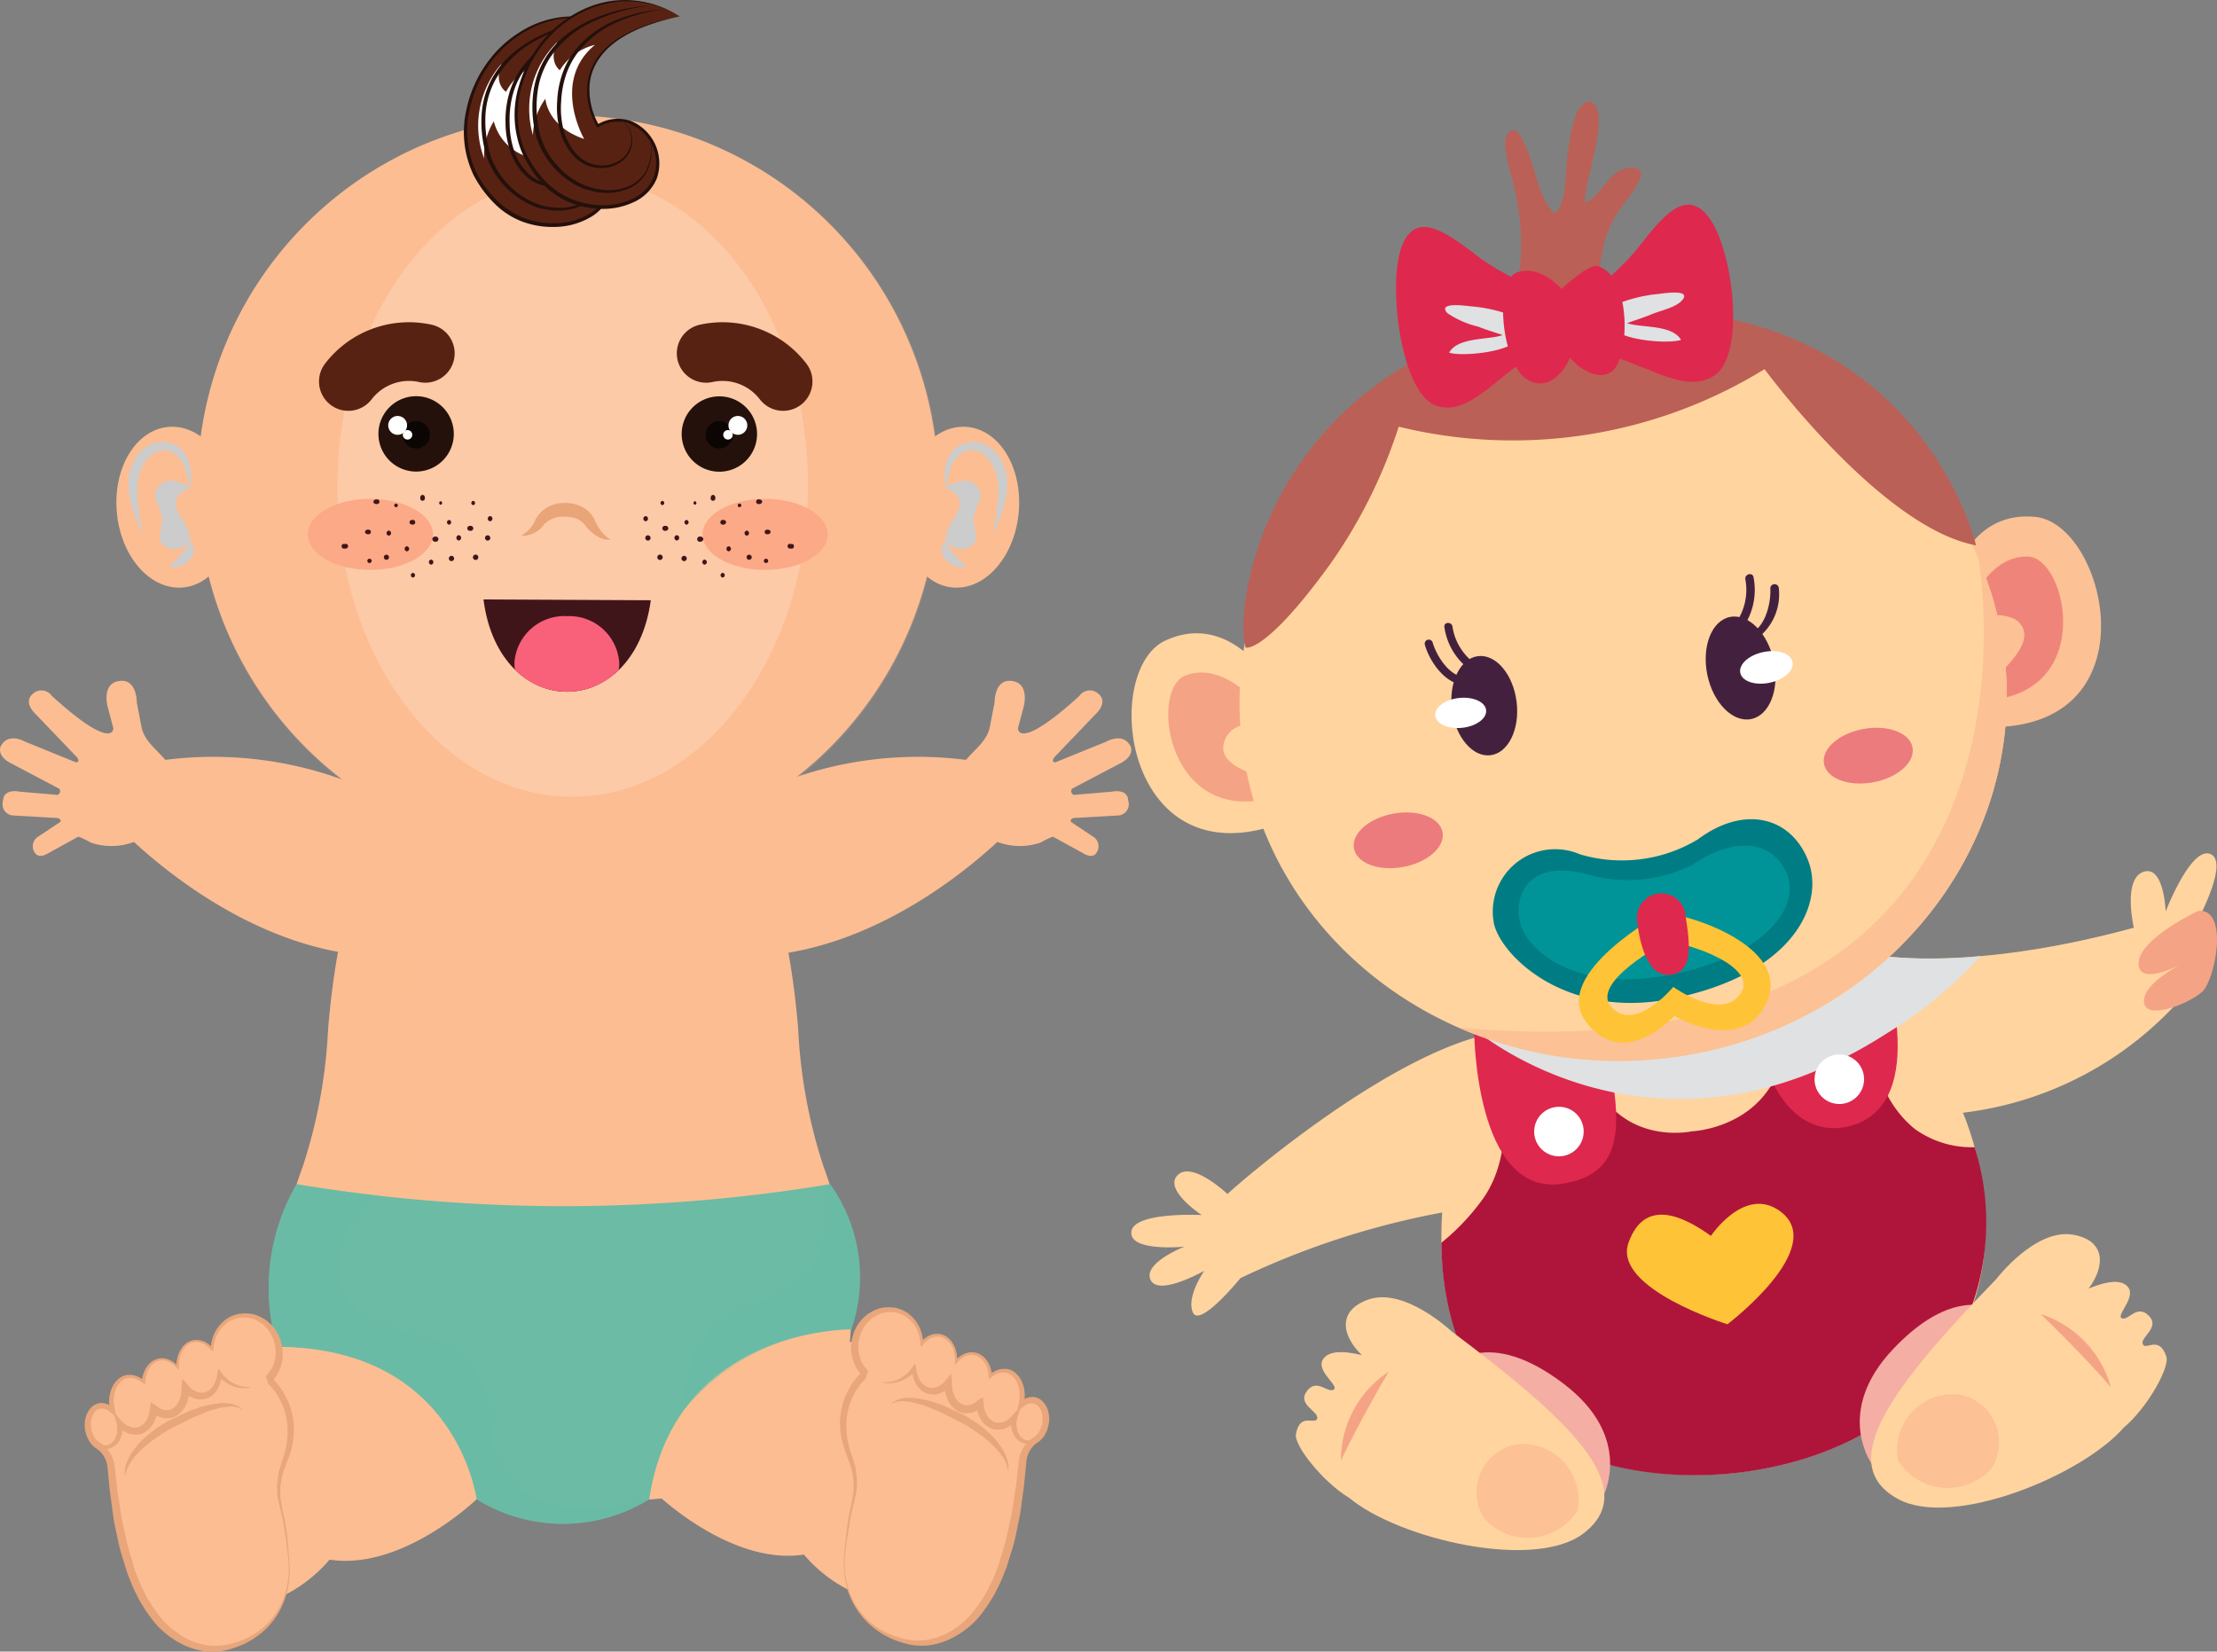 <svg xmlns="http://www.w3.org/2000/svg" width="61.651" height="45.93" viewBox="0 0 61.651 45.93">
  <rect x="0" y="0" width="61.651" height="45.93" fill="#808080" stroke="none"/>
  <g id="Group_15483" data-name="Group 15483" transform="translate(-71.14 -182.035)">
    <g id="Group_15482" data-name="Group 15482">
      <g id="Group_376" data-name="Group 376" transform="translate(102.6 184.859)">
        <path id="Path_86" data-name="Path 86" d="M134.2,56.547c0-1.442.491-2.3-.1-4.429-.058-.207-.233-.872-.1-1.069.248-.363.416.119.529.352.271.557.325,1.413.8,1.836.351-.295.291-1.22.355-1.655.071-.478.186-1.454.628-1.458.639.247-.191,2.206-.14,2.811.439-.152.645-.888,1.174-.962.79-.111.133.68-.086.982a2.8,2.8,0,0,0-.6,1.329,3.664,3.664,0,0,0,.131,2.2" transform="translate(-123.552 -50.124)" fill="#bb6056"/>
        <path id="Path_87" data-name="Path 87" d="M200.248,113.989s.409-2.2,2.363-2.016,3.3,5.731-1.1,5.848A6.324,6.324,0,0,0,200.248,113.989Z" transform="translate(-177.478 -100.423)" fill="#fcc194"/>
        <path id="Path_88" data-name="Path 88" d="M203.7,119.1s.487-1.209,1.519-1.185,1.812,3.4-.685,3.935A4.4,4.4,0,0,0,203.7,119.1Z" transform="translate(-180.288 -105.261)" fill="#ef857a"/>
        <path id="Path_89" data-name="Path 89" d="M82.111,130.692s-1.13-1.941-2.908-1.123-1.18,6.491,3.009,5.153A6.312,6.312,0,0,1,82.111,130.692Z" transform="translate(-78.254 -114.58)" fill="#ffd49f"/>
        <path id="Path_90" data-name="Path 90" d="M86.044,135.916s-.868-.98-1.833-.617-.559,3.8,1.975,3.485A4.4,4.4,0,0,1,86.044,135.916Z" transform="translate(-82.704 -119.338)" fill="#f5a385"/>
        <path id="Path_91" data-name="Path 91" d="M92.782,142.363c-.274.106-.633.168-.789.49-.306.631.491.91.935,1.054" transform="translate(-89.369 -125.15)" fill="#ffd49f"/>
        <path id="Path_92" data-name="Path 92" d="M204.977,126.728a1.231,1.231,0,0,1,.931.053c.577.407.015,1.031-.3,1.369" transform="translate(-181.324 -112.379)" fill="#fcc194"/>
        <path id="Path_93" data-name="Path 93" d="M133.621,129.846a.791.791,0,0,0,.025,1.581A.791.791,0,0,0,133.621,129.846Z" transform="translate(-122.664 -114.969)" fill="#fff"/>
        <path id="Path_94" data-name="Path 94" d="M197.19,162.182c-.543-.207-1.238,1.6-1.238,1.6s-.046-1.305-.623-1.1-.262,1.552-.262,1.552c-4.9,1.332-7.47.711-7.47.711l.491,4.441a9.631,9.631,0,0,0,8.338-3.234.452.452,0,0,1-.079-.269,3.048,3.048,0,0,1,.489-1.843S197.732,162.389,197.19,162.182Z" transform="translate(-167.188 -141.258)" fill="#ffd49f"/>
        <path id="Path_95" data-name="Path 95" d="M88.232,189.024c-3,.615-7.254,4.371-7.331,4.462,0,0-.982-.932-1.386-.525s.671,1.11.671,1.11-1.9-.1-1.958.466,1.477.413,1.477.413-1.161.451-.943.923,1.493-.252,1.493-.252-.51.737-.314,1.163,1.32-.959,1.32-.959a22.551,22.551,0,0,1,6.36-1.951C88.494,193,88.409,189.778,88.232,189.024Zm-7.024,6.821.036-.014Z" transform="translate(-78.227 -163.104)" fill="#ffd49f"/>
        <path id="Path_96" data-name="Path 96" d="M126.064,171.522s-2.615,5.265-1.217,9.36c1.623,4.754,8.926,4.854,12.273,2.152,3.093-2.5,2.891-6.357,1.42-9.16-1.4-2.674-3.855-5.556-7.049-5.055C128.936,169.219,126.825,170.27,126.064,171.522Z" transform="translate(-115.813 -146.623)" fill="#ffd49f"/>
        <path id="Path_97" data-name="Path 97" d="M137.555,189.864a7.467,7.467,0,0,0,.675-.737c.029-.037.058-.073.086-.11s.045-.061.067-.091a6.943,6.943,0,0,0,.894-6.021,2.712,2.712,0,0,1-1.665-.508c-1.569-1.281-1.283-3.767-1.214-4.385q-.157-.163-.32-.316h0a4.281,4.281,0,0,0-2.217.258c1.031,4.379-2.441,4.508-2.441,4.508s-3,.679-3.194-3.395c0,0-1.966-.291-2.506.485,0,0,1.214,3.1-.2,4.9a6.247,6.247,0,0,1-1.07,1.109h0c0,.1,0,.2.009.3l0,.049c0,.1.011.191.018.287,0,.011,0,.022,0,.033.014.165.033.329.056.493.006.044.012.088.018.132.009.059.021.118.031.177s.024.131.038.2.022.1.033.154c.018.077.037.153.057.23.011.041.021.082.032.123.033.118.069.235.108.352,1.623,4.754,8.926,4.854,12.273,2.152.134-.108.263-.223.389-.34Z" transform="translate(-115.826 -153.825)" fill="#af153a"/>
        <path id="Path_98" data-name="Path 98" d="M129.307,188.093s0,4.721,2.49,4.3c1.694-.286,1.671-1.617,1.147-3.977C132.944,188.416,132.256,187.867,129.307,188.093Z" transform="translate(-119.775 -162.302)" fill="#df284d"/>
        <path id="Path_99" data-name="Path 99" d="M174.963,176.84s1.549,4.3-.913,4.86c-1.676.381-2.654-1.746-2.485-3.541C171.565,178.159,172.069,177.441,174.963,176.84Z" transform="translate(-154.132 -153.194)" fill="#df284d"/>
        <path id="Path_100" data-name="Path 100" d="M140.774,172.543a12.4,12.4,0,0,0,2.627-2.154,13.555,13.555,0,0,1-2.755,0c-.025-.074-.04-.117-.04-.117l-.211.082c-.14-.022-.211-.04-.211-.04l.013.116-.169.066h0a5.386,5.386,0,0,0-4.574-1.673c-2.554.4-4.666,1.451-5.426,2.7,0,0-.16.323-.379.869-.11.007-.223.014-.34.023C129.307,172.414,134.287,176.714,140.774,172.543Z" transform="translate(-119.775 -146.623)" fill="#dfe1e2" style="mix-blend-mode: multiply;isolation: isolate"/>
        <path id="Path_101" data-name="Path 101" d="M127.391,240.527s.871-1.626-1.1-3.123c-2.026-1.541-3.207-.749-3.756.125C122.446,237.675,126.336,240.4,127.391,240.527Z" transform="translate(-114.268 -201.745)" fill="#f5aea4"/>
        <path id="Path_102" data-name="Path 102" d="M107.079,229.263s-1.3-1.231-2.306-.886c-.868.3-.757,1-.186,1.549-.362-.09-.8-.147-1.014.037-.387.338.4.8.233.919s-.476-.337-.756.053c-.265.369.345.558.294.752s-.483-.187-.591.437c-.056.321.762,1.34,1.479,1.769,1.372,1.146,5.152,2.035,6.518.99C112.417,233.607,110.275,231.666,107.079,229.263Z" transform="translate(-98.175 -195.063)" fill="#ffd49f"/>
        <path id="Path_103" data-name="Path 103" d="M109.449,241.882a2.959,2.959,0,0,1,1.331-2.477S109.981,240.757,109.449,241.882Z" transform="translate(-103.622 -204.083)" fill="#f5a385"/>
        <path id="Path_104" data-name="Path 104" d="M129.879,252.268a1.352,1.352,0,0,1,.875-2.065,1.55,1.55,0,0,1,1.712,1.839A1.636,1.636,0,0,1,129.879,252.268Z" transform="translate(-120.059 -212.855)" fill="#fcc194"/>
        <path id="Path_105" data-name="Path 105" d="M115.618,94.089c.676,5.51-3.521,10.544-9.374,11.243S95.1,102.13,94.424,96.62s3.521-10.544,9.374-11.242S114.943,88.579,115.618,94.089Z" transform="translate(-91.344 -78.733)" fill="#ffd49f"/>
        <path id="Path_106" data-name="Path 106" d="M142.182,120.984a9.493,9.493,0,0,0-.714-2.622c.382,2.355,1.168,14.422-14.458,13.02h0a11.133,11.133,0,0,0,5.8.845C138.661,131.528,142.858,126.494,142.182,120.984Z" transform="translate(-117.907 -105.628)" fill="#fcc194"/>
        <path id="Path_107" data-name="Path 107" d="M134.484,158.054a4.1,4.1,0,0,0,3.283-.413c1.292-.965,2.579-.628,3.06.57s-.372,3.167-3.753,3.855c-2.941.6-4.735-1.15-4.971-2.056A1.735,1.735,0,0,1,134.484,158.054Z" transform="translate(-122.013 -137.121)" fill="#007c84"/>
        <path id="Path_108" data-name="Path 108" d="M137.787,161.787a4.019,4.019,0,0,0,2.99-.24c1.116-.767,2.2-.728,2.62.227s-.65,2.368-3.355,2.851c-2.546.454-3.837-.705-4.042-1.428S136.138,161.4,137.787,161.787Z" transform="translate(-125.176 -140.318)" fill="#009498"/>
        <path id="Path_109" data-name="Path 109" d="M113.834,156.618c.078.409-.41.843-1.09.969s-1.294-.1-1.372-.513.41-.843,1.09-.969S113.756,156.209,113.834,156.618Z" transform="translate(-105.18 -136.301)" fill="#ec7b7d"/>
        <path id="Path_110" data-name="Path 110" d="M183.874,143.994c.078.409-.41.843-1.09.969s-1.295-.1-1.372-.512.41-.843,1.09-.969S183.8,143.585,183.874,143.994Z" transform="translate(-162.15 -126.032)" fill="#ec7b7d"/>
        <path id="Path_111" data-name="Path 111" d="M94.989,90.48s.527.2,2.359-2.328a14.152,14.152,0,0,0,1.9-3.815,13.349,13.349,0,0,0,10.173-1.6s3.243,4.413,5.881,4.9c0,0-1.638-7.114-10.484-6.531S94.6,88.993,94.989,90.48Z" transform="translate(-91.812 -75.295)" fill="#bb6056"/>
        <path id="Path_112" data-name="Path 112" d="M147.248,171s-3.137,1.7-2.13,3.04c1.048,1.39,2.457-.162,2.457-.162s1.811,1.057,2.522-.291C150.917,172.039,148.2,171.1,147.248,171Zm2.162,2.263c-.524.769-1.867-.194-1.867-.194s-1,1.22-1.671.614c-.776-.7,1.507-1.875,1.507-1.875C148.04,171.869,149.924,172.513,149.41,173.267Z" transform="translate(-132.473 -148.447)" fill="#ffc337"/>
        <path id="Path_113" data-name="Path 113" d="M153.629,169.067s.126,1.535.9,1.458c.631-.062.579-.758.443-1.615A.678.678,0,1,0,153.629,169.067Z" transform="translate(-139.556 -146.239)" fill="#df284d"/>
        <path id="Path_114" data-name="Path 114" d="M154.871,217.744s-3.2-.994-2.752-2.264c.458-1.293,1.572-.711,2.293-.194,0,0,.945-1.416,1.933-.679C157.688,215.61,154.871,217.744,154.871,217.744Z" transform="translate(-138.294 -183.74)" fill="#ffc337"/>
        <path id="Path_115" data-name="Path 115" d="M139.637,200.618a.688.688,0,1,1-.688-.679A.683.683,0,0,1,139.637,200.618Z" transform="translate(-127.058 -171.982)" fill="#fff"/>
        <path id="Path_116" data-name="Path 116" d="M181.422,192.821a.688.688,0,1,1-.688-.679A.683.683,0,0,1,181.422,192.821Z" transform="translate(-161.046 -165.64)" fill="#fff"/>
        <path id="Path_117" data-name="Path 117" d="M122.067,70.694A7.144,7.144,0,0,1,120,69.675c-.885-.679-1.769-1.358-2.162-.291s-.016,4.074.967,4.413,1.835-1.067,3.112-1.649Z" transform="translate(-110.323 -65.338)" fill="#df284d"/>
        <path id="Path_118" data-name="Path 118" d="M144.345,68.22a7.076,7.076,0,0,0,1.738-1.5c.683-.877,1.366-1.754,2.018-.818s.986,3.775.121,4.348-1.979-.414-3.364-.66Z" transform="translate(-132.007 -62.632)" fill="#df284d"/>
        <g id="Group_17" data-name="Group 17" transform="translate(8.158 14.502)">
          <path id="Path_119" data-name="Path 119" d="M127.737,134.019c.095.761-.23,1.427-.727,1.487s-.976-.508-1.071-1.269.231-1.427.727-1.487S127.642,133.258,127.737,134.019Z" transform="translate(-125.181 -131.829)" fill="#43213e"/>
          <path id="Path_120" data-name="Path 120" d="M124.923,139.318c.026.229-.27.449-.66.492s-.728-.108-.754-.337.27-.449.66-.492S124.9,139.089,124.923,139.318Z" transform="translate(-123.215 -136.896)" fill="#fff"/>
          <path id="Path_121" data-name="Path 121" d="M125.78,129a1.551,1.551,0,0,1-.679-1.059c-.013-.143-.24-.14-.226,0a1.769,1.769,0,0,0,.793,1.25A.112.112,0,0,0,125.78,129Z" transform="translate(-124.328 -127.837)" fill="#43213e"/>
          <path id="Path_122" data-name="Path 122" d="M123.057,131.361c-.43-.022-.787-.6-.889-.962a.113.113,0,0,0-.217.063c.132.472.568,1.1,1.11,1.123C123.207,131.592,123.2,131.369,123.057,131.361Z" transform="translate(-121.946 -129.858)" fill="#43213e"/>
        </g>
        <g id="Group_18" data-name="Group 18" transform="translate(15.971 13.143)">
          <path id="Path_123" data-name="Path 123" d="M163.858,128.491c.163.784.71,1.336,1.22,1.232s.794-.823.631-1.607-.709-1.336-1.221-1.232S163.7,127.707,163.858,128.491Z" transform="translate(-163.812 -125.693)" fill="#43213e"/>
          <path id="Path_124" data-name="Path 124" d="M168.952,132.637c.052.235.419.356.82.27s.684-.346.632-.581-.418-.356-.819-.27S168.9,132.4,168.952,132.637Z" transform="translate(-167.988 -129.888)" fill="#fff"/>
          <path id="Path_125" data-name="Path 125" d="M167.93,121.978a1.6,1.6,0,0,0,.314-1.27c-.035-.146.19-.217.224-.071a1.828,1.828,0,0,1-.363,1.5A.117.117,0,0,1,167.93,121.978Z" transform="translate(-167.138 -120.557)" fill="#43213e"/>
          <path id="Path_126" data-name="Path 126" d="M170.143,123.439c.419-.163.577-.849.556-1.244a.118.118,0,0,1,.236-.009,1.536,1.536,0,0,1-.719,1.475C170.073,123.716,170,123.494,170.143,123.439Z" transform="translate(-168.9 -121.794)" fill="#43213e"/>
        </g>
        <path id="Path_127" data-name="Path 127" d="M126.989,80.817a4.066,4.066,0,0,0-1.278-.315c-.187-.02-.941-.125-.663.187a2.584,2.584,0,0,0,.86.377c.231.094.456.154.679.235-.4.141-1.242.049-1.488.488.384.133,2.31-.043,1.989-.729" transform="translate(-116.261 -74.806)" fill="#dfe1e2" style="mix-blend-mode: multiply;isolation: isolate"/>
        <path id="Path_128" data-name="Path 128" d="M149.35,78.96a4.056,4.056,0,0,1,1.273-.334c.187-.023.939-.14.666.176-.169.2-.617.29-.854.39s-.453.161-.675.246c.4.135,1.242.03,1.5.464-.382.138-2.31-.007-2-.7" transform="translate(-135.973 -73.274)" fill="#dfe1e2" style="mix-blend-mode: multiply;isolation: isolate"/>
        <path id="Path_129" data-name="Path 129" d="M135.256,75.251s-.572-.681-1.233-.464-.44,2.607.308,3,1.159-.623,1.159-.623.6.71,1.13.406.616-2.65-.352-2.954C136.013,74.534,135.256,75.251,135.256,75.251Z" transform="translate(-123.292 -70.039)" fill="#df284d"/>
        <path id="Path_149" data-name="Path 149" d="M229.984,170.732s-1.625.76-1.657,1.439,1.147.065,1.147.065-1.147.582-.983,1.1c.131.415,1.245-.032,1.605-.355S230.854,170.651,229.984,170.732Z" transform="translate(-200.316 -148.224)" fill="#f5a385"/>
        <path id="Path_150" data-name="Path 150" d="M187.144,233.906s-1.12-1.47.585-3.255c1.754-1.837,3.047-1.24,3.728-.461C191.571,230.319,188.166,233.618,187.144,233.906Z" transform="translate(-166.526 -195.977)" fill="#f5aea4"/>
        <path id="Path_151" data-name="Path 151" d="M191.952,220.157s1.083-1.418,2.136-1.234c.9.157.907.866.431,1.5.342-.145.77-.27,1.007-.122.436.274-.268.856-.084.944s.416-.407.755-.066c.32.323-.252.6-.17.788s.447-.26.653.34c.106.308-.539,1.442-1.178,1.976-1.172,1.345-4.762,2.812-6.277,1.993C187.375,225.277,189.18,223.027,191.952,220.157Z" transform="translate(-167.899 -187.41)" fill="#ffd49f"/>
        <path id="Path_152" data-name="Path 152" d="M215.675,232.846a2.984,2.984,0,0,0-1.956-2.034S214.856,231.9,215.675,232.846Z" transform="translate(-188.435 -197.094)" fill="#f5a385"/>
        <path id="Path_153" data-name="Path 153" d="M194.869,244.825a1.351,1.351,0,0,0-.875-2.064,1.55,1.55,0,0,0-1.712,1.839A1.636,1.636,0,0,0,194.869,244.825Z" transform="translate(-170.957 -206.801)" fill="#fcc194"/>
      </g>
      <g id="Group_375" data-name="Group 375" transform="translate(71.14 182.035)">
        <g id="Group_373" data-name="Group 373" transform="translate(0 0)">
          <g id="Group_372" data-name="Group 372">
            <path id="Path_399" data-name="Path 399" d="M276.434,290.414a14.447,14.447,0,0,1-.7-3.818c-.546-6.541-2.964-7.172-2.964-7.172a9.866,9.866,0,0,0-7.142,0s-2.418.631-2.964,7.172a14.451,14.451,0,0,1-.7,3.818c-1.176,3.184-1.516,7.894,2.633,9.021a30.939,30.939,0,0,0,9.209,0C277.95,298.308,277.609,293.6,276.434,290.414Z" transform="translate(-253.538 -257.986)" fill="#fcbd92"/>
            <path id="Path_400" data-name="Path 400" d="M274.485,295.168a11.213,11.213,0,0,1-4.4-.439,7.122,7.122,0,0,1-3.708-2.34,7.646,7.646,0,0,1-1.664-4.461,11.817,11.817,0,0,1,.879-4.782,9.3,9.3,0,0,1,2.791-3.6,9.833,9.833,0,0,1,1.131-.815c-.2.009-.317.022-.317.022a6.362,6.362,0,0,0-3.571.669s-2.418.631-2.964,7.172a14.451,14.451,0,0,1-.7,3.818c-1.176,3.184-1.516,7.894,2.633,9.021a30.939,30.939,0,0,0,9.209,0c2.629-.714,3.454-2.867,3.408-5.159A6.929,6.929,0,0,1,274.485,295.168Z" transform="translate(-253.538 -257.986)" fill="#fcbd92" opacity="0.3" style="mix-blend-mode: multiply;isolation: isolate"/>
            <path id="Path_401" data-name="Path 401" d="M261.2,331.074a45.293,45.293,0,0,0,14.837,0,4.455,4.455,0,0,1,.59,4.038s-4.907-.056-5.621,4.726a4.564,4.564,0,0,1-4.8,0s-.528-4.228-5.547-4.24A5.764,5.764,0,0,1,261.2,331.074Z" transform="translate(-252.953 -298.142)" fill="#6bbba5"/>
            <path id="Path_402" data-name="Path 402" d="M270.049,340.021a3.159,3.159,0,0,1-2.954-.741,3.4,3.4,0,0,1-.522-1.857,2.3,2.3,0,0,0-1.291-1.927c-.958-.412-2.442-.436-2.847-1.611a2.351,2.351,0,0,1,.962-2.416c.032-.026.065-.051.1-.077-1.425-.159-2.294-.319-2.294-.319a5.764,5.764,0,0,0-.543,4.524c5.019.012,5.547,4.24,5.547,4.24a4.564,4.564,0,0,0,4.8,0c0-.01,0-.018,0-.027A7.808,7.808,0,0,1,270.049,340.021Z" transform="translate(-252.953 -298.142)" fill="#6bbba5" opacity="0.4" style="mix-blend-mode: multiply;isolation: isolate"/>
            <path id="Path_403" data-name="Path 403" d="M314.157,331.074l-.174.033a5.16,5.16,0,0,1-.126,1.965,3.161,3.161,0,0,1-1.822,1.329,3.349,3.349,0,0,0-1.172.7,2.7,2.7,0,0,0-.667,1.307,3.976,3.976,0,0,0-.079.921,6.138,6.138,0,0,1,4.631-2.22A4.454,4.454,0,0,0,314.157,331.074Z" transform="translate(-291.073 -298.142)" fill="#6bbba5" opacity="0.4" style="mix-blend-mode: multiply;isolation: isolate"/>
            <g id="Group_319" data-name="Group 319" transform="translate(2.356 36.503)">
              <path id="Path_404" data-name="Path 404" d="M245.928,354.832a12.372,12.372,0,0,1,3.614-4.337c4.941.091,5.547,4.24,5.547,4.24s-2.06,1.99-4.089,1.678c0,0-1.612,2.046-3.645.937Z" transform="translate(-244.193 -349.542)" fill="#fcbd92"/>
              <g id="Group_318" data-name="Group 318">
                <g id="Group_315" data-name="Group 315" transform="translate(0.084 0.067)">
                  <path id="Path_405" data-name="Path 405" d="M253.639,347.875a.937.937,0,1,0,.733-1.169A.978.978,0,0,0,253.639,347.875Z" transform="translate(-250.178 -346.691)" fill="#fcbd92"/>
                  <path id="Path_406" data-name="Path 406" d="M249.553,350.645c.079.425.4.722.712.663a.7.7,0,0,0,.427-.875c-.079-.424-.4-.722-.712-.663A.7.7,0,0,0,249.553,350.645Z" transform="translate(-247.045 -349.047)" fill="#fcbd92"/>
                  <path id="Path_407" data-name="Path 407" d="M245.462,352.842c.079.425.4.722.712.664a.7.7,0,0,0,.427-.875c-.079-.425-.4-.722-.713-.664A.7.7,0,0,0,245.462,352.842Z" transform="translate(-243.906 -350.732)" fill="#fcbd92"/>
                  <path id="Path_408" data-name="Path 408" d="M241.685,354.881c.079.425.4.722.712.664a.7.7,0,0,0,.427-.875c-.079-.425-.4-.722-.712-.664A.7.7,0,0,0,241.685,354.881Z" transform="translate(-241.009 -352.297)" fill="#fcbd92"/>
                  <path id="Path_409" data-name="Path 409" d="M238.856,358.192c.06.322.3.547.539.5a.533.533,0,0,0,.323-.663c-.059-.322-.3-.547-.539-.5A.533.533,0,0,0,238.856,358.192Z" transform="translate(-238.842 -355.001)" fill="#fcbd92"/>
                  <path id="Path_410" data-name="Path 410" d="M240.952,357.447a4.216,4.216,0,0,0,.809,1.425,1.98,1.98,0,0,0,1.8.687,2.156,2.156,0,0,0,1.78-2.384,9.162,9.162,0,0,0-.222-1.5,1.892,1.892,0,0,1,.071-1.251,1.961,1.961,0,0,0-.434-2.339l-1.09-.682-3.505,1.851-.14.677a.793.793,0,0,1,.377.6A12.055,12.055,0,0,0,240.952,357.447Z" transform="translate(-239.746 -350.309)" fill="#fcbd92"/>
                  <g id="Group_312" data-name="Group 312" transform="translate(0.013 1.497)">
                    <g id="Group_311" data-name="Group 311">
                      <path id="Path_411" data-name="Path 411" d="M243.451,353.635l-.126.024-.131,0-.131-.017-.128-.036-.122-.054-.115-.07c-.035-.028-.071-.055-.1-.085l-.092-.1.107-.032a1.091,1.091,0,0,1-.025.185.851.851,0,0,1-.061.18.734.734,0,0,1-.108.163.86.86,0,0,1-.074.069.529.529,0,0,1-.086.056.421.421,0,0,1-.1.038l-.025.008-.006,0-.01,0h0l-.011,0-.043.006a.586.586,0,0,1-.11,0,.6.6,0,0,1-.1-.024.753.753,0,0,1-.328-.226l.178-.07a1.324,1.324,0,0,1-.007.194.79.79,0,0,1-.043.192.479.479,0,0,1-.038.092.5.5,0,0,1-.049.089l-.061.084-.077.073a.535.535,0,0,1-.09.06.35.35,0,0,1-.1.042l-.053.016-.007,0-.02,0h-.033a.683.683,0,0,1-.091,0c-.039-.006-.078-.014-.117-.023a.479.479,0,0,1-.1-.041.791.791,0,0,1-.171-.115l.18-.072a1.152,1.152,0,0,1-.034.193.542.542,0,0,1-.03.094.8.8,0,0,1-.041.092.732.732,0,0,1-.12.166.627.627,0,0,1-.173.121.485.485,0,0,1-.1.035l-.026.007a.165.165,0,0,1-.031,0l-.044,0a.659.659,0,0,1-.112-.007.586.586,0,0,1-.1-.028.734.734,0,0,1-.313-.241l.143-.067c.007.047.007.071.01.108a.73.73,0,0,1,0,.114.667.667,0,0,1-.055.22.518.518,0,0,1-.13.188.4.4,0,0,1-.1.068.493.493,0,0,1-.112.037.621.621,0,0,1-.111,0,.46.46,0,0,1-.114-.035.428.428,0,0,1-.093-.059.445.445,0,0,1-.077-.076.482.482,0,0,1-.062-.087.52.52,0,0,1-.047-.094.908.908,0,0,1-.05-.2.9.9,0,0,0,.078.187.583.583,0,0,0,.055.083.423.423,0,0,0,.065.073.366.366,0,0,0,.076.059.345.345,0,0,0,.084.041.4.4,0,0,0,.083.018.558.558,0,0,0,.092-.009.528.528,0,0,0,.078-.035.289.289,0,0,0,.066-.055.388.388,0,0,0,.089-.152.527.527,0,0,0,.032-.177.482.482,0,0,0,0-.09c0-.031-.01-.075-.015-.095l-.091-.33.234.263a.577.577,0,0,0,.249.168.354.354,0,0,0,.068.016.507.507,0,0,0,.063,0l.044-.005s.024,0,.013,0l.016-.006a.3.3,0,0,0,.063-.024.428.428,0,0,0,.11-.084.6.6,0,0,0,.082-.121.622.622,0,0,0,.03-.069.382.382,0,0,0,.022-.073.93.93,0,0,0,.025-.153l.024-.171.156.1a.609.609,0,0,0,.121.079.3.3,0,0,0,.062.026.347.347,0,0,1,.055.014.747.747,0,0,0,.084,0h.037l-.014,0h0l.031-.01a.181.181,0,0,0,.061-.025.339.339,0,0,0,.057-.037l.051-.047.043-.059a.326.326,0,0,0,.036-.065.314.314,0,0,0,.03-.07.687.687,0,0,0,.036-.15,1.06,1.06,0,0,0,.011-.157l.024-.26.154.191a.559.559,0,0,0,.234.177.429.429,0,0,0,.068.019.522.522,0,0,0,.064.006l.044,0h.014c-.013,0,0,0,0,0h0l.017,0a.256.256,0,0,0,.067-.021.371.371,0,0,0,.063-.034c.019-.016.04-.029.058-.046a.584.584,0,0,0,.093-.122.686.686,0,0,0,.061-.147.978.978,0,0,0,.034-.159l.026-.141.081.109a1.417,1.417,0,0,0,.162.181l.1.076.106.062.115.047.121.03.125.014Z" transform="translate(-238.9 -353.12)" fill="#e8a67a"/>
                    </g>
                  </g>
                  <g id="Group_314" data-name="Group 314" transform="translate(1.029 2.447)">
                    <g id="Group_313" data-name="Group 313">
                      <path id="Path_412" data-name="Path 412" d="M246.551,357.411a.14.14,0,0,0-.035-.031l-.045-.03-.07-.025a.705.705,0,0,0-.194-.029c-.076,0-.164.02-.256.027l-.3.082c-.1.029-.209.085-.321.125l-.169.067-.168.086-.344.171a2.866,2.866,0,0,0-.33.187c-.1.07-.21.135-.3.208a2.834,2.834,0,0,0-.477.437,1.527,1.527,0,0,0-.15.21.946.946,0,0,0-.086.182,1.239,1.239,0,0,0-.034.126l-.011.046V359.2a.681.681,0,0,1,0-.135,1.017,1.017,0,0,1,.053-.206,1.141,1.141,0,0,1,.121-.249,2.249,2.249,0,0,1,.459-.515,3.228,3.228,0,0,1,.308-.235,3.013,3.013,0,0,1,.344-.2l.358-.17.176-.081.181-.06a2.95,2.95,0,0,1,.347-.1c.115-.019.223-.038.323-.048a2.28,2.28,0,0,1,.279.017.747.747,0,0,1,.2.071l.067.042.04.044A.135.135,0,0,1,246.551,357.411Z" transform="translate(-243.258 -357.198)" fill="#e8a67a"/>
                    </g>
                  </g>
                </g>
                <g id="Group_317" data-name="Group 317">
                  <g id="Group_316" data-name="Group 316">
                    <path id="Path_413" data-name="Path 413" d="M244.149,353.339c-.021-.221-.045-.442-.075-.662-.012-.11-.034-.219-.051-.329a2.9,2.9,0,0,0-.066-.325c-.025-.105-.055-.216-.077-.325l-.037-.163-.009-.171c0-.057-.008-.115-.005-.172l.02-.169a1.459,1.459,0,0,1,.074-.333c.031-.112.064-.211.1-.319a2.7,2.7,0,0,0,.074-.315,2.472,2.472,0,0,0,.026-.321,2.075,2.075,0,0,0-.02-.319,1.742,1.742,0,0,0-.073-.309,1.786,1.786,0,0,0-.125-.291,1.789,1.789,0,0,0-.173-.265c-.034-.04-.067-.082-.1-.118-.018-.019-.036-.037-.055-.055l-.028-.026-.014-.013c-.018-.013.027.021.047.01l-.068-.169.073-.079.063-.088a1.05,1.05,0,0,0,.092-.2.978.978,0,0,0,.042-.432l-.006-.054-.014-.049-.032-.116a1.882,1.882,0,0,0-.091-.193,1,1,0,0,0-.137-.171l-.08-.076c-.029-.022-.061-.04-.092-.06a.866.866,0,0,0-.2-.092.974.974,0,0,0-.217-.031l-.11.006h-.028l-.023.006-.058.015a.831.831,0,0,0-.2.084.953.953,0,0,0-.309.322,1,1,0,0,0-.086.211,1.071,1.071,0,0,0-.04.226l-.013.081-.063-.055a.99.99,0,0,0-.131-.119l-.075-.046a.323.323,0,0,0-.081-.029.208.208,0,0,0-.084-.017h-.086a.458.458,0,0,0-.085.023c-.034.007-.05.027-.076.039a.279.279,0,0,0-.067.053.271.271,0,0,0-.058.066.694.694,0,0,0-.088.156.805.805,0,0,0-.044.176,1.1,1.1,0,0,0-.01.182l0,.09-.056-.066a.619.619,0,0,0-.266-.189.42.42,0,0,0-.158-.023.313.313,0,0,0-.077.014.325.325,0,0,0-.079.029.45.45,0,0,0-.065.041c-.02.018-.042.034-.06.054a.613.613,0,0,0-.093.134.685.685,0,0,0-.056.156,1,1,0,0,0-.025.164l-.01.078-.065-.047L240,348.3a.391.391,0,0,0-.083-.042.248.248,0,0,0-.088-.026.209.209,0,0,0-.09-.007l-.045,0h-.011s-.011,0,0,0l-.006,0-.024.008a.476.476,0,0,0-.092.036l-.068.048-.061.068a.52.52,0,0,0-.05.078.314.314,0,0,0-.039.085.531.531,0,0,0-.029.089l-.017.093a.718.718,0,0,0-.005.095.46.46,0,0,0,0,.1l.012.095a.872.872,0,0,0,.021.1l.038.184-.157-.12c-.026-.02-.05-.042-.076-.061a.467.467,0,0,0-.084-.038.236.236,0,0,0-.087-.011l-.043,0s-.03.011-.044.015c-.043.011-.05.031-.074.043a.592.592,0,0,0-.06.067.488.488,0,0,0-.044.084.452.452,0,0,0-.028.093.615.615,0,0,0-.01.2l.006.05s0,.025,0,.016l.008.027.034.108a.462.462,0,0,0,.045.084.238.238,0,0,0,.054.075c.023.021.04.051.066.066l.075.048.013.007a.9.9,0,0,1,.358.631l.073.658.1.648c.031.216.088.427.13.64a5.866,5.866,0,0,0,.167.629l.091.308.122.307a3.138,3.138,0,0,0,.136.292,2.039,2.039,0,0,0,.154.28,3.833,3.833,0,0,0,.371.512,2.362,2.362,0,0,0,.484.41,2.228,2.228,0,0,0,.276.151,2.134,2.134,0,0,0,.3.1,1.632,1.632,0,0,0,.622.033,2.5,2.5,0,0,0,.614-.184,2.024,2.024,0,0,0,.938-.863A2.329,2.329,0,0,0,244.149,353.339Zm.022,0a2.368,2.368,0,0,1-.236,1.292,2.064,2.064,0,0,1-.389.543,2.3,2.3,0,0,1-.542.4,2.642,2.642,0,0,1-.636.228,1.682,1.682,0,0,1-.344.033c-.058,0-.116,0-.174-.006l-.171-.03a2.29,2.29,0,0,1-.331-.1,2.385,2.385,0,0,1-.308-.155,2.481,2.481,0,0,1-.534-.425,3.939,3.939,0,0,1-.407-.553,2.236,2.236,0,0,1-.166-.3,3.352,3.352,0,0,1-.144-.306l-.123-.307-.1-.325a5.421,5.421,0,0,1-.173-.647c-.041-.219-.1-.435-.124-.656l-.09-.66-.064-.656a.724.724,0,0,0-.262-.493l.013.008-.113-.075a.622.622,0,0,1-.091-.095.4.4,0,0,1-.073-.11.75.75,0,0,1-.055-.117l-.031-.109-.008-.027a.208.208,0,0,1-.006-.04l-.006-.062a.78.78,0,0,1,.02-.25.59.59,0,0,1,.041-.121.65.65,0,0,1,.065-.113.663.663,0,0,1,.094-.1.429.429,0,0,1,.122-.065l.064-.019.069,0a.367.367,0,0,1,.134.022.6.6,0,0,1,.118.058c.035.025.065.055.1.083l-.119.064a.931.931,0,0,1-.019-.1l-.01-.108a.563.563,0,0,1,0-.108.882.882,0,0,1,.009-.108l.023-.107a.642.642,0,0,1,.037-.1.393.393,0,0,1,.049-.1.614.614,0,0,1,.063-.091l.078-.081c.033-.023.068-.044.1-.064a.531.531,0,0,1,.1-.035l.024-.008.006,0c.016,0,.009,0,.014,0h.014l.057,0a.288.288,0,0,1,.112.012.329.329,0,0,1,.106.035.5.5,0,0,1,.1.053l.086.067-.075.03a1.1,1.1,0,0,1,.033-.18.849.849,0,0,1,.066-.171.7.7,0,0,1,.108-.152.934.934,0,0,1,.071-.061.477.477,0,0,1,.084-.05.5.5,0,0,1,.18-.046.485.485,0,0,1,.186.028.687.687,0,0,1,.3.214l-.061.023a1.153,1.153,0,0,1,.012-.194,1,1,0,0,1,.047-.19.754.754,0,0,1,.094-.174.316.316,0,0,1,.065-.075.354.354,0,0,1,.079-.065.413.413,0,0,1,.091-.047.537.537,0,0,1,.1-.027l.1,0a.272.272,0,0,1,.1.017.434.434,0,0,1,.1.033l.087.052a1.042,1.042,0,0,1,.149.132l-.075.026a1.391,1.391,0,0,1,.037-.246,1.1,1.1,0,0,1,.086-.236,1.064,1.064,0,0,1,.334-.375.978.978,0,0,1,.233-.107l.057-.017a.332.332,0,0,1,.035-.01l.032,0,.129-.012a1.13,1.13,0,0,1,.257.028,1.021,1.021,0,0,1,.239.1c.037.022.075.043.111.067l.1.085a1.174,1.174,0,0,1,.169.2,1.49,1.49,0,0,1,.118.238l.033.115.018.066.008.065a1.164,1.164,0,0,1-.044.515,1.249,1.249,0,0,1-.109.238l-.075.108-.089.1-.068-.169a.159.159,0,0,1,.079.037l.018.015.033.03a.856.856,0,0,1,.062.064c.041.043.076.089.113.135a1.942,1.942,0,0,1,.185.3,1.223,1.223,0,0,1,.073.159,1.182,1.182,0,0,1,.058.165,1.94,1.94,0,0,1,.072.34l.014.173c0,.058,0,.116-.005.174a2.615,2.615,0,0,1-.045.341,2.864,2.864,0,0,1-.1.329c-.038.1-.081.212-.114.313a1.353,1.353,0,0,0-.085.313l-.028.161c-.005.054,0,.107,0,.161v.162l.029.164c.019.11.038.215.063.326a3.02,3.02,0,0,1,.061.329c.015.11.036.22.046.331C244.133,352.894,244.154,353.115,244.171,353.337Z" transform="translate(-238.481 -346.404)" fill="#e8a67a"/>
                  </g>
                </g>
              </g>
            </g>
            <g id="Group_328" data-name="Group 328" transform="translate(18.268 36.362)">
              <path id="Path_414" data-name="Path 414" d="M315.957,354.225a12.369,12.369,0,0,0-3.614-4.337c-4.941.091-5.547,4.24-5.547,4.24s2.06,1.99,4.089,1.678c0,0,1.612,2.046,3.645.937Z" transform="translate(-306.796 -348.935)" fill="#fcbd92"/>
              <g id="Group_327" data-name="Group 327" transform="translate(5.093)">
                <g id="Group_324" data-name="Group 324" transform="translate(0.08 0.067)">
                  <path id="Path_415" data-name="Path 415" d="M332.245,347.268a.937.937,0,1,1-.733-1.169A.977.977,0,0,1,332.245,347.268Z" transform="translate(-330.068 -346.084)" fill="#fcbd92"/>
                  <path id="Path_416" data-name="Path 416" d="M338.632,350.038c-.079.425-.4.722-.712.664a.7.7,0,0,1-.427-.875c.079-.425.4-.722.712-.663A.7.7,0,0,1,338.632,350.038Z" transform="translate(-335.503 -348.441)" fill="#fcbd92"/>
                  <path id="Path_417" data-name="Path 417" d="M342.723,352.236c-.079.425-.4.722-.713.664a.7.7,0,0,1-.427-.875c.079-.425.4-.722.713-.664A.7.7,0,0,1,342.723,352.236Z" transform="translate(-338.641 -350.126)" fill="#fcbd92"/>
                  <path id="Path_418" data-name="Path 418" d="M346.5,354.275c-.079.425-.4.722-.712.664a.7.7,0,0,1-.427-.875c.079-.425.4-.722.712-.664A.7.7,0,0,1,346.5,354.275Z" transform="translate(-341.538 -351.69)" fill="#fcbd92"/>
                  <path id="Path_419" data-name="Path 419" d="M350.268,357.585c-.06.322-.3.547-.539.5a.533.533,0,0,1-.323-.662c.06-.322.3-.547.539-.5A.534.534,0,0,1,350.268,357.585Z" transform="translate(-344.643 -354.393)" fill="#fcbd92"/>
                  <path id="Path_420" data-name="Path 420" d="M333.44,356.841a4.218,4.218,0,0,1-.809,1.426,1.979,1.979,0,0,1-1.8.686,2.156,2.156,0,0,1-1.78-2.384,9.155,9.155,0,0,1,.222-1.5,1.89,1.89,0,0,0-.071-1.251,1.961,1.961,0,0,1,.434-2.34l1.09-.682,3.505,1.851.14.677a.793.793,0,0,0-.377.6A12.061,12.061,0,0,1,333.44,356.841Z" transform="translate(-329.007 -349.702)" fill="#fcbd92"/>
                  <g id="Group_321" data-name="Group 321" transform="translate(1.073 1.497)">
                    <g id="Group_320" data-name="Group 320">
                      <path id="Path_421" data-name="Path 421" d="M333.616,353.028l.128,0,.125-.014.121-.03.115-.047.106-.062.1-.076a1.405,1.405,0,0,0,.161-.181l.082-.109.026.141a.974.974,0,0,0,.034.159.694.694,0,0,0,.061.147.565.565,0,0,0,.093.122c.017.018.039.031.057.046a.382.382,0,0,0,.063.035.271.271,0,0,0,.067.021l.017,0h.013l.044,0a.593.593,0,0,0,.064-.006.387.387,0,0,0,.068-.019.558.558,0,0,0,.234-.177l.154-.191.025.261a1.068,1.068,0,0,0,.011.157.674.674,0,0,0,.037.15.309.309,0,0,0,.029.069.337.337,0,0,0,.036.065l.043.059.051.047a.341.341,0,0,0,.057.037.179.179,0,0,0,.061.025l.031.01h0l-.014,0h.037a.7.7,0,0,0,.084,0,.349.349,0,0,1,.055-.014.291.291,0,0,0,.062-.026.576.576,0,0,0,.121-.079l.155-.1.024.171a.928.928,0,0,0,.025.153.367.367,0,0,0,.022.073.594.594,0,0,0,.112.19.428.428,0,0,0,.11.084.278.278,0,0,0,.064.024l.016.006c-.011,0,.009,0,.013,0l.044.005a.6.6,0,0,0,.063,0,.412.412,0,0,0,.069-.017.579.579,0,0,0,.249-.169l.254-.286-.111.356c0,.014-.01.062-.015.091a.479.479,0,0,0,0,.09.529.529,0,0,0,.032.177.39.39,0,0,0,.089.152.286.286,0,0,0,.066.055.575.575,0,0,0,.078.035.619.619,0,0,0,.092.009.447.447,0,0,0,.083-.018.349.349,0,0,0,.084-.041.383.383,0,0,0,.076-.059.425.425,0,0,0,.066-.073.547.547,0,0,0,.055-.083.89.89,0,0,0,.079-.187.918.918,0,0,1-.05.2.51.51,0,0,1-.047.094.473.473,0,0,1-.061.086.521.521,0,0,1-.171.135.448.448,0,0,1-.114.035.6.6,0,0,1-.111,0,.482.482,0,0,1-.112-.037.4.4,0,0,1-.1-.068.514.514,0,0,1-.13-.188.671.671,0,0,1-.055-.22.68.68,0,0,1,0-.113c0-.038,0-.059.01-.111l.143.07a.733.733,0,0,1-.313.241.535.535,0,0,1-.1.028.637.637,0,0,1-.112.007l-.044,0a.179.179,0,0,1-.031,0l-.026-.007a.489.489,0,0,1-.1-.035.632.632,0,0,1-.173-.122.721.721,0,0,1-.12-.166.761.761,0,0,1-.041-.091.535.535,0,0,1-.03-.094,1.139,1.139,0,0,1-.034-.194l.18.073a.8.8,0,0,1-.171.115.487.487,0,0,1-.1.041c-.039.009-.078.017-.117.023a.641.641,0,0,1-.091,0h-.033l-.02,0-.007,0-.053-.016a.351.351,0,0,1-.1-.042.532.532,0,0,1-.09-.06l-.077-.073-.061-.084a.518.518,0,0,1-.048-.089.479.479,0,0,1-.038-.093.787.787,0,0,1-.043-.192,1.289,1.289,0,0,1-.007-.194l.178.069a.754.754,0,0,1-.328.227.642.642,0,0,1-.1.024.564.564,0,0,1-.11,0l-.043-.006-.011,0h0l-.01,0-.006,0-.025-.008a.42.42,0,0,1-.1-.038.549.549,0,0,1-.086-.056,1,1,0,0,1-.074-.069.732.732,0,0,1-.107-.163.834.834,0,0,1-.061-.18,1.112,1.112,0,0,1-.025-.185l.107.032-.092.1c-.034.029-.07.057-.105.085l-.114.07-.122.054-.128.037-.131.017-.131,0Z" transform="translate(-333.616 -352.513)" fill="#e8a67a"/>
                    </g>
                  </g>
                  <g id="Group_323" data-name="Group 323" transform="translate(1.316 2.447)">
                    <g id="Group_322" data-name="Group 322">
                      <path id="Path_422" data-name="Path 422" d="M334.659,356.8a.138.138,0,0,1,.026-.039l.04-.044.067-.042a.74.74,0,0,1,.2-.071,2.231,2.231,0,0,1,.279-.017c.1.011.208.029.323.049a2.95,2.95,0,0,1,.347.1l.182.06.176.081.358.169a3.03,3.03,0,0,1,.344.2,3.237,3.237,0,0,1,.308.235,2.243,2.243,0,0,1,.459.515,1.14,1.14,0,0,1,.122.249,1.025,1.025,0,0,1,.053.206.719.719,0,0,1,0,.135v.047l-.011-.046a1.112,1.112,0,0,0-.034-.126.949.949,0,0,0-.085-.181,1.549,1.549,0,0,0-.15-.21,2.835,2.835,0,0,0-.477-.437c-.094-.074-.2-.139-.3-.208a2.87,2.87,0,0,0-.33-.187l-.344-.171-.168-.086-.169-.067c-.112-.04-.217-.1-.321-.125l-.3-.082c-.092-.006-.179-.024-.255-.027a.7.7,0,0,0-.194.029l-.07.025-.045.03A.137.137,0,0,0,334.659,356.8Z" transform="translate(-334.659 -356.591)" fill="#e8a67a"/>
                    </g>
                  </g>
                </g>
                <g id="Group_326" data-name="Group 326">
                  <g id="Group_325" data-name="Group 325">
                    <path id="Path_423" data-name="Path 423" d="M328.774,352.73c.017-.222.038-.443.064-.664.01-.111.031-.221.046-.331a3.065,3.065,0,0,1,.061-.329c.026-.111.045-.217.063-.326l.029-.164v-.162c0-.054,0-.108,0-.161l-.028-.161a1.364,1.364,0,0,0-.085-.313c-.033-.1-.076-.211-.114-.313a2.9,2.9,0,0,1-.1-.329,2.569,2.569,0,0,1-.045-.341c0-.058-.006-.116-.005-.173l.014-.173a1.913,1.913,0,0,1,.072-.34,1.185,1.185,0,0,1,.058-.165,1.27,1.27,0,0,1,.072-.159,1.946,1.946,0,0,1,.185-.3c.037-.046.072-.092.113-.135a.8.8,0,0,1,.062-.064l.033-.031.017-.015a.157.157,0,0,1,.079-.037l-.068.169-.089-.1-.075-.108a1.242,1.242,0,0,1-.109-.238,1.165,1.165,0,0,1-.044-.515l.008-.064.019-.066.033-.115a1.508,1.508,0,0,1,.118-.237,1.176,1.176,0,0,1,.169-.2l.1-.086c.035-.024.074-.045.111-.067a1.026,1.026,0,0,1,.239-.1,1.113,1.113,0,0,1,.257-.027l.129.012.032,0c.022.005.023.007.035.01l.057.017a1,1,0,0,1,.233.107,1.036,1.036,0,0,1,.19.169,1.007,1.007,0,0,1,.144.207,1.1,1.1,0,0,1,.086.235,1.379,1.379,0,0,1,.037.246l-.075-.026a.7.7,0,0,1,.33-.221.5.5,0,0,1,.2-.011.666.666,0,0,1,.1.027.392.392,0,0,1,.091.047.349.349,0,0,1,.079.064.32.32,0,0,1,.065.076.752.752,0,0,1,.094.174,1,1,0,0,1,.047.19,1.157,1.157,0,0,1,.012.195l-.061-.024a.691.691,0,0,1,.3-.214.491.491,0,0,1,.186-.028.385.385,0,0,1,.1.016.348.348,0,0,1,.085.03.511.511,0,0,1,.084.05.839.839,0,0,1,.071.062.7.7,0,0,1,.108.151.859.859,0,0,1,.066.172,1.092,1.092,0,0,1,.033.18l-.075-.03.086-.067a.5.5,0,0,1,.1-.053.342.342,0,0,1,.106-.035.3.3,0,0,1,.112-.012l.057,0h.014a.04.04,0,0,1,.014,0l.006,0,.025.007a.559.559,0,0,1,.1.035c.034.02.069.042.1.064l.078.08a.616.616,0,0,1,.063.092.4.4,0,0,1,.049.1.635.635,0,0,1,.037.1l.023.107a.837.837,0,0,1,.009.108.54.54,0,0,1,0,.108l-.01.108a1.028,1.028,0,0,1-.019.1l-.119-.064c.032-.028.063-.058.1-.083a.616.616,0,0,1,.118-.058.379.379,0,0,1,.134-.022l.069,0,.064.019a.441.441,0,0,1,.122.065.655.655,0,0,1,.094.1.679.679,0,0,1,.065.113.611.611,0,0,1,.041.121.778.778,0,0,1,.02.25l-.006.062a.23.23,0,0,1-.006.04l-.008.027-.03.109a.734.734,0,0,1-.055.118.393.393,0,0,1-.073.11.625.625,0,0,1-.091.095l-.113.075.013-.007a.725.725,0,0,0-.263.493l-.064.657-.089.66c-.028.221-.083.437-.124.656a5.482,5.482,0,0,1-.173.646l-.1.325-.124.306a3.367,3.367,0,0,1-.144.306,2.244,2.244,0,0,1-.166.3,3.934,3.934,0,0,1-.407.553,2.471,2.471,0,0,1-.534.425,2.347,2.347,0,0,1-.308.155,2.277,2.277,0,0,1-.331.1l-.171.03c-.057.007-.116,0-.173.006a1.643,1.643,0,0,1-.344-.033,2.625,2.625,0,0,1-.637-.228,2.308,2.308,0,0,1-.542-.4,2.057,2.057,0,0,1-.389-.543A2.366,2.366,0,0,1,328.774,352.73Zm.022,0a2.332,2.332,0,0,0,.257,1.268,2.027,2.027,0,0,0,.938.863,2.5,2.5,0,0,0,.614.184,1.626,1.626,0,0,0,.622-.034,2.089,2.089,0,0,0,.3-.1,2.228,2.228,0,0,0,.276-.15,2.359,2.359,0,0,0,.484-.41,3.818,3.818,0,0,0,.371-.513,2.066,2.066,0,0,0,.154-.28,3.2,3.2,0,0,0,.136-.292l.122-.307.091-.308a5.848,5.848,0,0,0,.167-.629c.042-.214.1-.424.13-.64l.1-.648.073-.657a.9.9,0,0,1,.358-.631l.013-.008.076-.048c.026-.015.043-.044.066-.066a.239.239,0,0,0,.054-.075.431.431,0,0,0,.045-.084l.034-.108.008-.027c0,.009,0-.012,0-.016l.006-.05a.606.606,0,0,0-.01-.2.453.453,0,0,0-.028-.093.522.522,0,0,0-.044-.084.555.555,0,0,0-.06-.066c-.024-.012-.031-.033-.074-.043-.013,0-.046-.015-.043-.015l-.044,0a.227.227,0,0,0-.087.011.457.457,0,0,0-.085.038c-.026.018-.05.041-.076.061l-.157.12.038-.184a.881.881,0,0,0,.021-.1l.012-.095a.47.47,0,0,0,0-.1.759.759,0,0,0-.005-.1l-.017-.093a.537.537,0,0,0-.029-.089.317.317,0,0,0-.039-.085.513.513,0,0,0-.05-.078l-.061-.068-.068-.048a.472.472,0,0,0-.092-.036l-.024-.009-.006,0c.012,0,0,0,0,0h-.011l-.045,0a.213.213,0,0,0-.09.007.253.253,0,0,0-.088.026.4.4,0,0,0-.083.042l-.077.056-.065.048-.01-.078a.972.972,0,0,0-.025-.164.67.67,0,0,0-.056-.156.616.616,0,0,0-.093-.134c-.018-.02-.041-.035-.06-.054a.463.463,0,0,0-.065-.041.313.313,0,0,0-.079-.029.28.28,0,0,0-.077-.013.413.413,0,0,0-.158.022.619.619,0,0,0-.266.189l-.056.066,0-.09a1.071,1.071,0,0,0-.01-.182.793.793,0,0,0-.044-.176.681.681,0,0,0-.088-.156.275.275,0,0,0-.058-.066.289.289,0,0,0-.067-.053c-.026-.012-.042-.032-.076-.039a.624.624,0,0,0-.085-.023.422.422,0,0,0-.171.012.612.612,0,0,0-.286.2l-.06.072-.015-.1a1.064,1.064,0,0,0-.04-.226,1.006,1.006,0,0,0-.086-.211.956.956,0,0,0-.309-.322.847.847,0,0,0-.2-.084l-.058-.015-.023-.006h-.028l-.11-.006a1.007,1.007,0,0,0-.217.031.867.867,0,0,0-.2.092c-.03.02-.063.038-.092.06l-.08.076a1,1,0,0,0-.137.171,1.834,1.834,0,0,0-.091.193l-.032.116-.014.05-.006.055a.976.976,0,0,0,.042.431,1.049,1.049,0,0,0,.092.2l.063.088.073.079-.068.169c.021.011.065-.023.047-.01l-.014.013-.028.026c-.019.018-.037.036-.055.055-.037.037-.07.078-.1.118a1.767,1.767,0,0,0-.173.264,1.073,1.073,0,0,0-.069.143.994.994,0,0,0-.056.148,1.769,1.769,0,0,0-.073.309,2.11,2.11,0,0,0-.019.319,2.484,2.484,0,0,0,.026.321,2.7,2.7,0,0,0,.074.315c.035.108.067.208.1.319a1.459,1.459,0,0,1,.074.333l.02.169c0,.057,0,.115-.005.172l-.009.171-.037.163c-.023.109-.052.22-.077.325a3,3,0,0,0-.066.325c-.017.109-.039.219-.052.329C328.841,352.29,328.817,352.511,328.8,352.732Z" transform="translate(-328.662 -345.798)" fill="#e8a67a"/>
                  </g>
                </g>
              </g>
            </g>
            <g id="Group_329" data-name="Group 329" transform="translate(18.553 18.933)">
              <path id="Path_424" data-name="Path 424" d="M308.016,282.724a10.509,10.509,0,0,1,9.094-2.435l.566,1.681s-4.057,4.438-8.859,3.54Z" transform="translate(-308.016 -277.959)" fill="#fcbd92"/>
              <path id="Path_425" data-name="Path 425" d="M344.009,270.974c-.465-.038-.455.6-.455.6l-.13.674c-.123.639-.933.848-.947,1.608a1.782,1.782,0,0,0,2.357,1.615,2.438,2.438,0,0,1,.342-.165l.84.461c.263.162.358.007.358.007a.315.315,0,0,0-.078-.467l-.622-.414c-.031-.125.178-.11.178-.11l1.147-.066a.314.314,0,0,0,.272-.413c-.016-.349-.453-.249-.453-.249l-1.058.09a.109.109,0,0,1-.05-.172l1.386-.73c.359-.209.244-.444.244-.444-.207-.413-.686-.132-.686-.132l-1.4.569c-.143.011-.043-.132-.043-.132l1.16-1.212c.338-.332.1-.531.1-.531a.355.355,0,0,0-.56.034c-1.721,1.563-1.707.9-1.707.9l.157-.591S344.557,271.019,344.009,270.974Z" transform="translate(-334.45 -270.972)" fill="#fcbd92"/>
            </g>
            <g id="Group_330" data-name="Group 330" transform="translate(0 18.933)">
              <path id="Path_426" data-name="Path 426" d="M251.971,282.724a10.509,10.509,0,0,0-9.094-2.435l-.566,1.681s4.057,4.438,8.859,3.54Z" transform="translate(-239.063 -277.959)" fill="#fcbd92"/>
              <path id="Path_427" data-name="Path 427" d="M231.715,270.974c.465-.038.455.6.455.6l.129.674c.123.639.933.848.947,1.608a1.782,1.782,0,0,1-2.357,1.615,2.443,2.443,0,0,0-.342-.165l-.84.461c-.263.162-.358.007-.358.007a.315.315,0,0,1,.078-.467l.622-.414c.031-.125-.178-.11-.178-.11l-1.147-.066a.314.314,0,0,1-.272-.413c.016-.349.453-.249.453-.249l1.058.09a.109.109,0,0,0,.05-.172l-1.386-.73c-.358-.209-.244-.444-.244-.444.207-.413.686-.132.686-.132l1.4.569c.143.011.043-.132.043-.132l-1.161-1.212c-.338-.332-.1-.531-.1-.531a.355.355,0,0,1,.56.034c1.721,1.563,1.708.9,1.708.9l-.157-.591S231.166,271.019,231.715,270.974Z" transform="translate(-228.366 -270.972)" fill="#fcbd92"/>
            </g>
            <g id="Group_371" data-name="Group 371" transform="translate(3.236)">
              <g id="Group_341" data-name="Group 341" transform="translate(0 11.869)">
                <g id="Group_335" data-name="Group 335" transform="translate(21.814)">
                  <path id="Path_428" data-name="Path 428" d="M335.914,242.889c-.053,1.236.642,2.236,1.549,2.233s1.685-1,1.737-2.241-.643-2.235-1.551-2.234S335.965,241.654,335.914,242.889Z" transform="translate(-335.911 -240.648)" fill="#fcbd92"/>
                  <g id="Group_332" data-name="Group 332" transform="translate(1.218 0.425)" style="mix-blend-mode: multiply;isolation: isolate">
                    <g id="Group_331" data-name="Group 331">
                      <path id="Path_429" data-name="Path 429" d="M341.192,243.776a1.788,1.788,0,0,1,.014-.184,1.7,1.7,0,0,1,.131-.46.679.679,0,0,1,.448-.422.719.719,0,0,1,.173-.006c.01,0,.072.012.092.02a.688.688,0,0,1,.07.028.677.677,0,0,1,.264.233,1.222,1.222,0,0,1,.169.327,1.146,1.146,0,0,1,.071.342c0,.123.012.248,0,.357s-.019.215-.027.312-.029.188-.039.269-.031.15-.041.208c-.025.115-.035.183-.035.183s.035-.061.09-.171c.024-.056.063-.122.092-.2s.066-.169.1-.268.054-.212.08-.33a2.784,2.784,0,0,0,.039-.363,1.131,1.131,0,0,0-.057-.413,1.423,1.423,0,0,0-.191-.391.944.944,0,0,0-.376-.31.738.738,0,0,0-.138-.046.849.849,0,0,0-.4.008.7.7,0,0,0-.394.269.959.959,0,0,0-.153.329,1.361,1.361,0,0,0-.026.5A.836.836,0,0,0,341.192,243.776Z" transform="translate(-341.139 -242.472)" fill="#ccc"/>
                    </g>
                  </g>
                  <path id="Path_430" data-name="Path 430" d="M341.3,247.33s-.106-.118.471-.225a.416.416,0,0,1,.4.643,1.5,1.5,0,0,0-.118.428c-.019.207.137.465.014.664a.487.487,0,0,1-.777-.065c-.062-.2.173-.581.283-.742A.441.441,0,0,0,341.3,247.33Z" transform="translate(-340.026 -245.601)" fill="#ccc" style="mix-blend-mode: multiply;isolation: isolate"/>
                  <g id="Group_334" data-name="Group 334" transform="translate(1.136 3.148)" style="mix-blend-mode: multiply;isolation: isolate">
                    <g id="Group_333" data-name="Group 333">
                      <path id="Path_431" data-name="Path 431" d="M340.907,254.165a.213.213,0,0,0-.039.038.36.36,0,0,0-.065.123.274.274,0,0,0-.014.089.218.218,0,0,0,.008.1.782.782,0,0,0,.034.1.667.667,0,0,0,.067.094.459.459,0,0,0,.083.082.917.917,0,0,0,.1.058.434.434,0,0,0,.195.063.758.758,0,0,0,.205.007.888.888,0,0,0-.119-.133.456.456,0,0,0-.06-.05c-.018-.019-.033-.043-.054-.061a.555.555,0,0,0-.06-.057c-.024-.016-.033-.042-.05-.062a.637.637,0,0,1-.1-.122.436.436,0,0,1-.038-.062c-.009-.022-.027-.042-.034-.062A1.522,1.522,0,0,1,340.907,254.165Z" transform="translate(-340.788 -254.165)" fill="#ccc"/>
                    </g>
                  </g>
                </g>
                <g id="Group_340" data-name="Group 340">
                  <path id="Path_432" data-name="Path 432" d="M245.548,242.889c.053,1.236-.642,2.236-1.549,2.233s-1.685-1-1.737-2.241.643-2.235,1.551-2.234S245.5,241.654,245.548,242.889Z" transform="translate(-242.259 -240.648)" fill="#fcbd92"/>
                  <g id="Group_337" data-name="Group 337" transform="translate(0.329 0.425)" style="mix-blend-mode: multiply;isolation: isolate">
                    <g id="Group_336" data-name="Group 336">
                      <path id="Path_433" data-name="Path 433" d="M245.364,243.776a1.783,1.783,0,0,0-.014-.184,1.694,1.694,0,0,0-.131-.46.678.678,0,0,0-.447-.422.719.719,0,0,0-.173-.006c-.01,0-.073.012-.092.02a.686.686,0,0,0-.07.028.675.675,0,0,0-.264.233,1.227,1.227,0,0,0-.169.327,1.152,1.152,0,0,0-.071.342c0,.123-.012.248,0,.357s.018.215.027.312.029.188.039.269.031.15.041.208c.024.115.035.183.035.183s-.035-.061-.09-.171c-.024-.056-.063-.122-.092-.2s-.066-.169-.1-.268-.054-.212-.079-.33a2.771,2.771,0,0,1-.039-.363,1.13,1.13,0,0,1,.057-.413,1.413,1.413,0,0,1,.191-.391.939.939,0,0,1,.376-.31.743.743,0,0,1,.138-.046.849.849,0,0,1,.4.008.7.7,0,0,1,.394.269.954.954,0,0,1,.153.329,1.352,1.352,0,0,1,.026.5A.868.868,0,0,1,245.364,243.776Z" transform="translate(-243.672 -242.472)" fill="#ccc"/>
                    </g>
                  </g>
                  <path id="Path_434" data-name="Path 434" d="M247.86,247.33s.106-.118-.471-.225a.416.416,0,0,0-.4.643,1.5,1.5,0,0,1,.118.428c.02.207-.136.465-.014.664a.487.487,0,0,0,.777-.065c.062-.2-.173-.581-.283-.742A.441.441,0,0,1,247.86,247.33Z" transform="translate(-245.839 -245.601)" fill="#ccc" style="mix-blend-mode: multiply;isolation: isolate"/>
                  <g id="Group_339" data-name="Group 339" transform="translate(1.461 3.148)" style="mix-blend-mode: multiply;isolation: isolate">
                    <g id="Group_338" data-name="Group 338">
                      <path id="Path_435" data-name="Path 435" d="M249.108,254.165a.2.2,0,0,1,.039.038.357.357,0,0,1,.065.123.273.273,0,0,1,.014.089.224.224,0,0,1-.008.1.819.819,0,0,1-.034.1.663.663,0,0,1-.067.094.473.473,0,0,1-.083.082.921.921,0,0,1-.1.058.431.431,0,0,1-.194.063.758.758,0,0,1-.205.007.887.887,0,0,1,.119-.133.491.491,0,0,1,.06-.05c.018-.019.034-.043.054-.061a.541.541,0,0,1,.061-.057c.024-.016.033-.042.05-.062a.621.621,0,0,0,.1-.122.42.42,0,0,0,.038-.062c.009-.022.027-.042.034-.062A1.482,1.482,0,0,0,249.108,254.165Z" transform="translate(-248.533 -254.165)" fill="#ccc"/>
                    </g>
                  </g>
                </g>
              </g>
              <path id="Path_436" data-name="Path 436" d="M272.526,213.834a10.3,10.3,0,1,1-10.251-10.368A10.31,10.31,0,0,1,272.526,213.834Z" transform="translate(-249.672 -200.257)" fill="#fcbd92"/>
              <g id="Group_343" data-name="Group 343" transform="translate(2.251 3.209)">
                <path id="Path_437" data-name="Path 437" d="M281.721,219.351c-.023,4.77-2.973,8.623-6.587,8.6s-6.526-3.9-6.5-8.669,2.973-8.622,6.587-8.6S281.745,214.582,281.721,219.351Z" transform="translate(-264.739 -209.002)" fill="#fff" opacity="0.2" style="mix-blend-mode: soft-light;isolation: isolate"/>
                <g id="Group_342" data-name="Group 342" opacity="0.2" style="mix-blend-mode: multiply;isolation: isolate">
                  <path id="Path_438" data-name="Path 438" d="M251.923,213.734A10.309,10.309,0,0,0,262.154,224.1c-4.592-.036-8.289-4.668-8.261-10.358s3.78-10.3,8.382-10.277A10.31,10.31,0,0,0,251.923,213.734Z" transform="translate(-251.922 -203.467)" fill="#fcbd92"/>
                  <path id="Path_439" data-name="Path 439" d="M296.1,203.468c4.6.023,8.309,4.66,8.281,10.358s-3.77,10.285-8.362,10.276a10.317,10.317,0,0,0,.081-20.634Z" transform="translate(-285.749 -203.468)" fill="#fcbd92"/>
                </g>
              </g>
              <g id="Group_346" data-name="Group 346" transform="translate(7.288 11.019)">
                <g id="Group_344" data-name="Group 344">
                  <path id="Path_440" data-name="Path 440" d="M273.549,238.076a1.048,1.048,0,1,0,1.013-1.08A1.048,1.048,0,0,0,273.549,238.076Z" transform="translate(-273.549 -236.996)" fill="#24110b"/>
                  <path id="Path_441" data-name="Path 441" d="M276.438,240.364a.379.379,0,1,0,.366-.39A.379.379,0,0,0,276.438,240.364Z" transform="translate(-275.765 -239.28)" fill="#0b0503"/>
                  <path id="Path_442" data-name="Path 442" d="M274.713,239.62a.262.262,0,1,0,.254-.27A.263.263,0,0,0,274.713,239.62Z" transform="translate(-274.441 -238.801)" fill="#fff"/>
                  <path id="Path_443" data-name="Path 443" d="M276.456,241.17a.132.132,0,1,0,.127-.136A.132.132,0,0,0,276.456,241.17Z" transform="translate(-275.779 -240.093)" fill="#fff"/>
                </g>
                <g id="Group_345" data-name="Group 345" transform="translate(8.434)">
                  <path id="Path_444" data-name="Path 444" d="M311.853,238.076A1.048,1.048,0,1,1,310.84,237,1.048,1.048,0,0,1,311.853,238.076Z" transform="translate(-309.759 -236.996)" fill="#24110b"/>
                  <path id="Path_445" data-name="Path 445" d="M313.368,240.364a.379.379,0,1,1-.366-.39A.379.379,0,0,1,313.368,240.364Z" transform="translate(-311.947 -239.28)" fill="#0b0503"/>
                  <path id="Path_446" data-name="Path 446" d="M315.862,239.62a.262.262,0,1,1-.254-.27A.263.263,0,0,1,315.862,239.62Z" transform="translate(-314.039 -238.801)" fill="#fff"/>
                  <path id="Path_447" data-name="Path 447" d="M314.978,241.17a.132.132,0,1,1-.128-.136A.133.133,0,0,1,314.978,241.17Z" transform="translate(-313.56 -240.093)" fill="#fff"/>
                </g>
              </g>
              <g id="Group_347" data-name="Group 347" transform="translate(10.209 16.67)">
                <path id="Path_448" data-name="Path 448" d="M286.088,261.259c.433,3.411,4.186,3.429,4.653.023Z" transform="translate(-286.088 -261.259)" fill="#40151a"/>
                <path id="Path_449" data-name="Path 449" d="M291.245,263.253a1.391,1.391,0,0,0-1.464,1.305,1.15,1.15,0,0,0,.014.18,2.012,2.012,0,0,0,2.886.014,1.175,1.175,0,0,0,.016-.18A1.391,1.391,0,0,0,291.245,263.253Z" transform="translate(-288.921 -262.788)" fill="#f96079"/>
              </g>
              <g id="Group_352" data-name="Group 352" transform="translate(5.326 13.764)">
                <g id="Group_349" data-name="Group 349">
                  <path id="Path_450" data-name="Path 450" d="M268.6,250.237c0,.546-.779.989-1.74.989s-1.74-.442-1.74-.989.779-.989,1.74-.989S268.6,249.691,268.6,250.237Z" transform="translate(-265.123 -249.14)" fill="#fca987"/>
                  <g id="Group_348" data-name="Group 348" transform="translate(0.94)">
                    <path id="Path_451" data-name="Path 451" d="M275.487,249.821a.05.05,0,0,0,0,.1A.05.05,0,0,0,275.487,249.821Z" transform="translate(-273.976 -249.58)" fill="#40151a"/>
                    <path id="Path_452" data-name="Path 452" d="M278.662,248.873a.1.1,0,0,0-.014-.061.059.059,0,0,0-.1,0,.1.1,0,0,0-.015.061s0,0,0,0v.009a.065.065,0,0,0,.13,0v-.011Z" transform="translate(-276.349 -248.785)" fill="#40151a"/>
                    <path id="Path_453" data-name="Path 453" d="M277.36,251.765h-.011a.108.108,0,0,0-.075.023.061.061,0,0,0,0,.086.108.108,0,0,0,.075.023h.011A.067.067,0,0,0,277.36,251.765Z" transform="translate(-275.37 -251.071)" fill="#40151a"/>
                    <path id="Path_454" data-name="Path 454" d="M280.81,249.53a.051.051,0,0,0,0,.1A.051.051,0,0,0,280.81,249.53Z" transform="translate(-278.058 -249.356)" fill="#40151a"/>
                    <path id="Path_455" data-name="Path 455" d="M284.669,249.494a.06.06,0,0,0,0,.119A.06.06,0,0,0,284.669,249.494Z" transform="translate(-281.012 -249.329)" fill="#40151a"/>
                    <path id="Path_456" data-name="Path 456" d="M281.771,251.771a.066.066,0,0,0,0,.131A.066.066,0,0,0,281.771,251.771Z" transform="translate(-278.785 -251.075)" fill="#40151a"/>
                    <path id="Path_457" data-name="Path 457" d="M284.248,252.473a.109.109,0,0,0-.051.006.066.066,0,0,0,0,.126.115.115,0,0,0,.051.006A.069.069,0,0,0,284.248,252.473Z" transform="translate(-280.658 -251.613)" fill="#40151a"/>
                    <path id="Path_458" data-name="Path 458" d="M272.053,252.932h-.012a.11.11,0,0,0-.058.013.057.057,0,0,0,0,.1.115.115,0,0,0,.058.014h.012a.063.063,0,0,0,0-.126Z" transform="translate(-271.304 -251.966)" fill="#40151a"/>
                    <path id="Path_459" data-name="Path 459" d="M273.049,249.323h-.012a.1.1,0,0,0-.072.023.058.058,0,0,0,0,.083.1.1,0,0,0,.072.023h.012a.065.065,0,0,0,0-.131Z" transform="translate(-272.065 -249.198)" fill="#40151a"/>
                    <path id="Path_460" data-name="Path 460" d="M274.559,253.044a.071.071,0,0,0,0,.141A.071.071,0,0,0,274.559,253.044Z" transform="translate(-273.249 -252.052)" fill="#40151a"/>
                    <path id="Path_461" data-name="Path 461" d="M280.075,253.755a.091.091,0,0,0-.066.016.065.065,0,0,0,0,.112.09.09,0,0,0,.066.016A.072.072,0,0,0,280.075,253.755Z" transform="translate(-277.457 -252.597)" fill="#40151a"/>
                    <path id="Path_462" data-name="Path 462" d="M276.718,254.916a.071.071,0,0,0,0,.141A.071.071,0,0,0,276.718,254.916Z" transform="translate(-274.905 -253.488)" fill="#40151a"/>
                    <path id="Path_463" data-name="Path 463" d="M272.289,256.4a.06.06,0,0,0,0,.12A.06.06,0,0,0,272.289,256.4Z" transform="translate(-271.516 -254.626)" fill="#40151a"/>
                    <path id="Path_464" data-name="Path 464" d="M277.453,258.1a.066.066,0,0,0,0,.131A.066.066,0,0,0,277.453,258.1Z" transform="translate(-275.472 -255.933)" fill="#40151a"/>
                    <path id="Path_465" data-name="Path 465" d="M282.034,256.056a.073.073,0,0,0,0,.147A.073.073,0,0,0,282.034,256.056Z" transform="translate(-278.981 -254.362)" fill="#40151a"/>
                    <path id="Path_466" data-name="Path 466" d="M284.909,255.905a.075.075,0,0,0,0,.15A.075.075,0,0,0,284.909,255.905Z" transform="translate(-281.185 -254.246)" fill="#40151a"/>
                    <path id="Path_467" data-name="Path 467" d="M282.894,253.6a.075.075,0,0,0,0,.149A.075.075,0,0,0,282.894,253.6Z" transform="translate(-279.639 -252.481)" fill="#40151a"/>
                    <path id="Path_468" data-name="Path 468" d="M279.6,256.5a.071.071,0,0,0,0,.141A.071.071,0,0,0,279.6,256.5Z" transform="translate(-277.113 -254.702)" fill="#40151a"/>
                    <path id="Path_469" data-name="Path 469" d="M274.269,255.921a.071.071,0,0,0,0,.142A.071.071,0,0,0,274.269,255.921Z" transform="translate(-273.025 -254.259)" fill="#40151a"/>
                    <path id="Path_470" data-name="Path 470" d="M269.268,254.644h-.033a.048.048,0,0,0-.021,0c-.047,0-.061.033-.055.064v0h0c-.006.03.008.059.055.063a.049.049,0,0,0,.021,0h.033a.067.067,0,0,0,0-.134Z" transform="translate(-269.158 -253.279)" fill="#40151a"/>
                    <path id="Path_471" data-name="Path 471" d="M286.643,251.309a.073.073,0,0,0,0,.145A.073.073,0,0,0,286.643,251.309Z" transform="translate(-282.516 -250.721)" fill="#40151a"/>
                    <path id="Path_472" data-name="Path 472" d="M286.353,253.608a.073.073,0,0,0,0,.147A.073.073,0,0,0,286.353,253.608Z" transform="translate(-282.294 -252.485)" fill="#40151a"/>
                  </g>
                </g>
                <g id="Group_351" data-name="Group 351" transform="translate(9.318)">
                  <path id="Path_473" data-name="Path 473" d="M312.234,250.237c0,.546.779.989,1.74.989s1.74-.442,1.74-.989-.779-.989-1.74-.989S312.234,249.691,312.234,250.237Z" transform="translate(-310.578 -249.14)" fill="#fca987"/>
                  <g id="Group_350" data-name="Group 350">
                    <path id="Path_474" data-name="Path 474" d="M316.494,249.821a.05.05,0,0,1,0,.1A.05.05,0,0,1,316.494,249.821Z" transform="translate(-313.809 -249.58)" fill="#40151a"/>
                    <path id="Path_475" data-name="Path 475" d="M313.207,248.873a.1.1,0,0,1,.015-.061.059.059,0,0,1,.1,0,.1.1,0,0,1,.015.061s0,0,0,0,0,.006,0,.009a.065.065,0,0,1-.131,0v-.011Z" transform="translate(-311.324 -248.785)" fill="#40151a"/>
                    <path id="Path_476" data-name="Path 476" d="M314.387,251.765h.011a.107.107,0,0,1,.075.023.06.06,0,0,1,0,.086.107.107,0,0,1-.075.023h-.011A.067.067,0,0,1,314.387,251.765Z" transform="translate(-312.18 -251.071)" fill="#40151a"/>
                    <path id="Path_477" data-name="Path 477" d="M311.166,249.53a.051.051,0,0,1,0,.1A.051.051,0,0,1,311.166,249.53Z" transform="translate(-309.721 -249.356)" fill="#40151a"/>
                    <path id="Path_478" data-name="Path 478" d="M307.253,249.494a.06.06,0,0,1,0,.119A.06.06,0,0,1,307.253,249.494Z" transform="translate(-306.713 -249.329)" fill="#40151a"/>
                    <path id="Path_479" data-name="Path 479" d="M310.112,251.771a.066.066,0,0,1,0,.131A.066.066,0,0,1,310.112,251.771Z" transform="translate(-308.901 -251.075)" fill="#40151a"/>
                    <path id="Path_480" data-name="Path 480" d="M307.51,252.473a.109.109,0,0,1,.051.006.066.066,0,0,1,0,.126.115.115,0,0,1-.051.006A.069.069,0,0,1,307.51,252.473Z" transform="translate(-306.903 -251.613)" fill="#40151a"/>
                    <path id="Path_481" data-name="Path 481" d="M319.73,252.932h.013a.11.11,0,0,1,.058.013.057.057,0,0,1,0,.1.116.116,0,0,1-.058.014h-.013a.063.063,0,0,1,0-.126Z" transform="translate(-316.283 -251.966)" fill="#40151a"/>
                    <path id="Path_482" data-name="Path 482" d="M318.71,249.323h.012a.1.1,0,0,1,.072.023.058.058,0,0,1,0,.083.1.1,0,0,1-.072.023h-.012a.065.065,0,0,1,0-.131Z" transform="translate(-315.498 -249.198)" fill="#40151a"/>
                    <path id="Path_483" data-name="Path 483" d="M317.293,253.044a.071.071,0,0,1,0,.141A.071.071,0,0,1,317.293,253.044Z" transform="translate(-314.406 -252.052)" fill="#40151a"/>
                    <path id="Path_484" data-name="Path 484" d="M311.676,253.755a.091.091,0,0,1,.066.016.065.065,0,0,1,0,.112.09.09,0,0,1-.066.016A.072.072,0,0,1,311.676,253.755Z" transform="translate(-310.097 -252.597)" fill="#40151a"/>
                    <path id="Path_485" data-name="Path 485" d="M315.134,254.916a.071.071,0,0,1,0,.141A.071.071,0,0,1,315.134,254.916Z" transform="translate(-312.75 -253.488)" fill="#40151a"/>
                    <path id="Path_486" data-name="Path 486" d="M319.628,256.4a.06.06,0,0,1,0,.12A.06.06,0,0,1,319.628,256.4Z" transform="translate(-316.206 -254.626)" fill="#40151a"/>
                    <path id="Path_487" data-name="Path 487" d="M314.429,258.1a.066.066,0,0,1,0,.131A.066.066,0,0,1,314.429,258.1Z" transform="translate(-312.213 -255.933)" fill="#40151a"/>
                    <path id="Path_488" data-name="Path 488" d="M309.8,256.056a.073.073,0,0,1,0,.147A.073.073,0,0,1,309.8,256.056Z" transform="translate(-308.656 -254.362)" fill="#40151a"/>
                    <path id="Path_489" data-name="Path 489" d="M306.916,255.905a.075.075,0,0,1,0,.15A.075.075,0,0,1,306.916,255.905Z" transform="translate(-306.443 -254.246)" fill="#40151a"/>
                    <path id="Path_490" data-name="Path 490" d="M308.931,253.6a.075.075,0,0,1,0,.149A.075.075,0,0,1,308.931,253.6Z" transform="translate(-307.99 -252.481)" fill="#40151a"/>
                    <path id="Path_491" data-name="Path 491" d="M312.255,256.5a.071.071,0,0,1,0,.141A.071.071,0,0,1,312.255,256.5Z" transform="translate(-310.542 -254.702)" fill="#40151a"/>
                    <path id="Path_492" data-name="Path 492" d="M317.578,255.921a.071.071,0,0,1,0,.142A.071.071,0,0,1,317.578,255.921Z" transform="translate(-314.625 -254.259)" fill="#40151a"/>
                    <path id="Path_493" data-name="Path 493" d="M322.458,254.644h.033a.049.049,0,0,1,.021,0c.047,0,.061.033.055.064v0h0c.006.03-.008.059-.055.063a.049.049,0,0,1-.021,0h-.033a.067.067,0,0,1,0-.134Z" transform="translate(-318.371 -253.279)" fill="#40151a"/>
                    <path id="Path_494" data-name="Path 494" d="M305.2,251.309a.073.073,0,0,1,0,.145A.073.073,0,0,1,305.2,251.309Z" transform="translate(-305.125 -250.721)" fill="#40151a"/>
                    <path id="Path_495" data-name="Path 495" d="M305.482,253.608a.073.073,0,0,1,0,.147A.073.073,0,0,1,305.482,253.608Z" transform="translate(-305.344 -252.485)" fill="#40151a"/>
                  </g>
                </g>
              </g>
              <g id="Group_354" data-name="Group 354" transform="translate(11.252 13.986)">
                <g id="Group_353" data-name="Group 353">
                  <path id="Path_496" data-name="Path 496" d="M290.564,250.646a.879.879,0,0,0,.383-.4l-.008.014a.787.787,0,0,1,.094-.168.833.833,0,0,1,.124-.137.885.885,0,0,1,.327-.178.942.942,0,0,1,.181-.036l.083-.006c.038,0,.065,0,.1,0a1.051,1.051,0,0,1,.356.082.843.843,0,0,1,.166.094.788.788,0,0,1,.141.133.736.736,0,0,1,.1.164.984.984,0,0,0,.06.119,1.052,1.052,0,0,0,.383.429.569.569,0,0,1-.322-.068,1.061,1.061,0,0,1-.271-.2,1.211,1.211,0,0,1-.113-.134.8.8,0,0,0-.079-.084.59.59,0,0,0-.2-.11.919.919,0,0,0-.241-.045l-.057,0-.07,0a.664.664,0,0,0-.121.015.723.723,0,0,0-.223.084.834.834,0,0,0-.1.071.714.714,0,0,0-.081.083l-.008.014a.716.716,0,0,1-.282.208A.686.686,0,0,1,290.564,250.646Z" transform="translate(-290.564 -249.734)" fill="#e9a478"/>
                </g>
              </g>
              <g id="Group_355" data-name="Group 355" transform="translate(6.451 9.775)">
                <path id="Path_497" data-name="Path 497" d="M269.954,232.489a2.123,2.123,0,0,1,2.14-.782" transform="translate(-269.954 -231.655)" fill="none" stroke="#582213" stroke-linecap="round" stroke-linejoin="round" stroke-width="1.632"/>
                <path id="Path_498" data-name="Path 498" d="M314.8,232.489a2.123,2.123,0,0,0-2.14-.782" transform="translate(-302.71 -231.655)" fill="none" stroke="#582213" stroke-linecap="round" stroke-linejoin="round" stroke-width="1.632"/>
              </g>
              <g id="Group_370" data-name="Group 370" transform="translate(9.67)">
                <g id="Group_362" data-name="Group 362" transform="translate(0 0.459)">
                  <path id="Path_499" data-name="Path 499" d="M288.285,192.057a2.767,2.767,0,0,0-3.134.355,3.107,3.107,0,0,0-.8,3.915,2.631,2.631,0,0,0,1.971,1.184,1.992,1.992,0,0,0,1.249-.377c1.1-.882-.123-2.678-1.322-1.867C286.25,195.268,284.659,193.071,288.285,192.057Z" transform="translate(-283.914 -191.711)" fill="#582213"/>
                  <g id="Group_357" data-name="Group 357">
                    <g id="Group_356" data-name="Group 356">
                      <path id="Path_500" data-name="Path 500" d="M288.146,192.006a2.749,2.749,0,0,0-1.8-.263,2.858,2.858,0,0,0-.859.329,3.288,3.288,0,0,0-.724.569,3.366,3.366,0,0,0-.836,1.618,2.693,2.693,0,0,0,.212,1.787,3.029,3.029,0,0,0,.55.729,2.233,2.233,0,0,0,.759.491,2.327,2.327,0,0,0,.893.142,1.9,1.9,0,0,0,.869-.232,1.156,1.156,0,0,0,.566-.664,1.136,1.136,0,0,0-.11-.866,1.149,1.149,0,0,0-.675-.559,1.021,1.021,0,0,0-.855.16l-.03.021-.02-.03a2.155,2.155,0,0,1-.253-.525,1.912,1.912,0,0,1-.1-.574,1.537,1.537,0,0,1,.1-.573,1.646,1.646,0,0,1,.3-.5,2.093,2.093,0,0,1,.205-.2,2.591,2.591,0,0,1,.227-.179,3.6,3.6,0,0,1,.5-.289c.087-.04.172-.084.263-.117s.177-.074.268-.1C287.778,192.111,287.962,192.058,288.146,192.006Zm0,0c-.183.057-.365.114-.544.183-.091.031-.177.072-.265.109s-.172.082-.259.123a3.576,3.576,0,0,0-.486.3,2.523,2.523,0,0,0-.219.181,2.115,2.115,0,0,0-.2.2,2.008,2.008,0,0,0-.164.23,1.689,1.689,0,0,0-.122.253,1.47,1.47,0,0,0-.095.551,2.008,2.008,0,0,0,.344,1.057l-.05-.009a1.1,1.1,0,0,1,.918-.177,1.277,1.277,0,0,1,.854,1.529,1.251,1.251,0,0,1-.607.726,2.011,2.011,0,0,1-.915.249,2.429,2.429,0,0,1-.938-.145,2.2,2.2,0,0,1-.792-.518,3.2,3.2,0,0,1-.56-.761,2.783,2.783,0,0,1-.206-1.847,3.436,3.436,0,0,1,.867-1.647,3.34,3.34,0,0,1,.742-.574,2.752,2.752,0,0,1,.881-.32,2.771,2.771,0,0,1,1.811.3Z" transform="translate(-283.774 -191.66)" fill="#25100b"/>
                    </g>
                  </g>
                  <path id="Path_501" data-name="Path 501" d="M285.632,199.942a1.812,1.812,0,0,1,.269-1.032,1.386,1.386,0,0,0,1.16,1.032s-1.047-1.528.1-2.631a1.592,1.592,0,0,0-.919.778s-.354-.212-.127-.778A2.6,2.6,0,0,0,285.632,199.942Z" transform="translate(-285.075 -195.995)" fill="#fff" style="mix-blend-mode: soft-light;isolation: isolate"/>
                  <g id="Group_359" data-name="Group 359" transform="translate(0.481 0.114)">
                    <g id="Group_358" data-name="Group 358">
                      <path id="Path_502" data-name="Path 502" d="M288.885,192.149a4,4,0,0,0-.436.1,5.036,5.036,0,0,0-1.085.448,2.831,2.831,0,0,0-1.157,1.136,2.313,2.313,0,0,0-.252.88,3.145,3.145,0,0,0,.076.949l.024.118.037.112a1.424,1.424,0,0,0,.085.225l.108.206c.043.065.091.128.136.192a2.22,2.22,0,0,0,.69.6,1.833,1.833,0,0,0,.819.237,1.472,1.472,0,0,0,.745-.15,1.015,1.015,0,0,0,.447-.455,2.26,2.26,0,0,0,.084-.261c.008-.084.024-.161.024-.231s-.009-.134-.013-.189a1.2,1.2,0,0,0-.03-.137l-.028-.114.033.112a1.188,1.188,0,0,1,.036.136l.021.19c0,.072-.009.152-.015.239a2.317,2.317,0,0,1-.075.27,1.023,1.023,0,0,1-.455.494,1.54,1.54,0,0,1-.781.177,1.943,1.943,0,0,1-.215-.017l-.22-.043a1.227,1.227,0,0,1-.215-.075,1.05,1.05,0,0,1-.21-.1,2.324,2.324,0,0,1-.726-.621c-.048-.067-.1-.132-.145-.2l-.119-.223a1.5,1.5,0,0,1-.089-.229c-.014-.041-.026-.072-.04-.12l-.026-.121a3.262,3.262,0,0,1-.07-.982,2.413,2.413,0,0,1,.27-.916,2.491,2.491,0,0,1,.556-.7,3.488,3.488,0,0,1,.657-.449,4.718,4.718,0,0,1,1.11-.411A4.052,4.052,0,0,1,288.885,192.149Z" transform="translate(-285.838 -192.149)" fill="#25100b"/>
                    </g>
                  </g>
                  <g id="Group_361" data-name="Group 361" transform="translate(1.153 0.174)">
                    <g id="Group_360" data-name="Group 360">
                      <path id="Path_503" data-name="Path 503" d="M291.556,192.407a3.263,3.263,0,0,0-.364.079,4.58,4.58,0,0,0-.911.353,2.868,2.868,0,0,0-1.034.877,2.217,2.217,0,0,0-.324.69,2.707,2.707,0,0,0-.087.785,2.412,2.412,0,0,0,.126.778,1.59,1.59,0,0,0,.4.635.95.95,0,0,0,.629.274.9.9,0,0,0,.593-.182.693.693,0,0,0,.263-.454.647.647,0,0,0-.067-.407.581.581,0,0,0-.181-.2c-.054-.034-.084-.049-.084-.049a.943.943,0,0,1,.086.045.586.586,0,0,1,.193.2.672.672,0,0,1,.087.419.746.746,0,0,1-.26.494.972.972,0,0,1-.631.214,1.021,1.021,0,0,1-.692-.28,1.687,1.687,0,0,1-.436-.671,2.516,2.516,0,0,1-.14-.811,2.7,2.7,0,0,1,.1-.817,2.325,2.325,0,0,1,.345-.719,2.83,2.83,0,0,1,1.086-.877,4.093,4.093,0,0,1,.935-.314A3.279,3.279,0,0,1,291.556,192.407Z" transform="translate(-288.723 -192.407)" fill="#25100b"/>
                    </g>
                  </g>
                </g>
                <g id="Group_369" data-name="Group 369" transform="translate(1.405)">
                  <path id="Path_504" data-name="Path 504" d="M294.535,190.206a2.767,2.767,0,0,0-3.152.114,3.108,3.108,0,0,0-1.1,3.843,2.634,2.634,0,0,0,1.874,1.332,2,2,0,0,0,1.274-.28,1.146,1.146,0,0,0-1.175-1.963S290.842,190.939,294.535,190.206Z" transform="translate(-289.946 -189.75)" fill="#582213"/>
                  <g id="Group_364" data-name="Group 364">
                    <g id="Group_363" data-name="Group 363">
                      <path id="Path_505" data-name="Path 505" d="M294.393,190.147a2.75,2.75,0,0,0-1.778-.4,2.861,2.861,0,0,0-.882.262,3.292,3.292,0,0,0-.765.511,3.367,3.367,0,0,0-.958,1.549,2.7,2.7,0,0,0,.074,1.8,3.039,3.039,0,0,0,.492.769,2.231,2.231,0,0,0,.719.548,2.321,2.321,0,0,0,.879.21,1.906,1.906,0,0,0,.884-.165,1.157,1.157,0,0,0,.615-.618,1.138,1.138,0,0,0-.043-.872,1.151,1.151,0,0,0-.63-.609,1.021,1.021,0,0,0-.865.094l-.032.018-.017-.031a2.161,2.161,0,0,1-.211-.543,1.92,1.92,0,0,1-.052-.58,1.536,1.536,0,0,1,.147-.563,1.732,1.732,0,0,1,.148-.251,1.784,1.784,0,0,1,.19-.221,2.173,2.173,0,0,1,.22-.188,2.505,2.505,0,0,1,.24-.161,3.589,3.589,0,0,1,.518-.251c.09-.032.178-.071.271-.1s.182-.06.276-.082C294.018,190.224,294.206,190.185,294.393,190.147Zm0,0c-.187.043-.373.085-.556.141-.093.024-.182.059-.273.088s-.178.068-.267.1a3.593,3.593,0,0,0-.508.26,2.421,2.421,0,0,0-.232.164,1.925,1.925,0,0,0-.392.406,1.707,1.707,0,0,0-.141.243,1.476,1.476,0,0,0-.137.542,2.007,2.007,0,0,0,.262,1.08l-.049-.013a1.1,1.1,0,0,1,.929-.106,1.277,1.277,0,0,1,.734,1.59,1.249,1.249,0,0,1-.661.677,2,2,0,0,1-.931.179,2.425,2.425,0,0,1-.924-.217,2.2,2.2,0,0,1-.75-.577,3.2,3.2,0,0,1-.5-.8,2.784,2.784,0,0,1-.064-1.857,3.436,3.436,0,0,1,.991-1.576,3.343,3.343,0,0,1,.784-.515,2.757,2.757,0,0,1,.9-.251,2.772,2.772,0,0,1,1.782.443Z" transform="translate(-289.805 -189.691)" fill="#25100b"/>
                    </g>
                  </g>
                  <path id="Path_506" data-name="Path 506" d="M291.668,197.291a1.814,1.814,0,0,1,.347-1.009s.04.769,1.077,1.118c0,0-.926-1.6.3-2.616a1.592,1.592,0,0,0-.976.705s-.337-.239-.068-.786A2.6,2.6,0,0,0,291.668,197.291Z" transform="translate(-291.159 -193.536)" fill="#fff" style="mix-blend-mode: soft-light;isolation: isolate"/>
                  <g id="Group_366" data-name="Group 366" transform="translate(0.502 0.16)">
                    <g id="Group_365" data-name="Group 365">
                      <path id="Path_507" data-name="Path 507" d="M295.225,190.376a3.963,3.963,0,0,0-.442.067,5.033,5.033,0,0,0-1.116.363,2.833,2.833,0,0,0-1.241,1.044,2.312,2.312,0,0,0-.319.858,3.139,3.139,0,0,0,0,.952l.016.12c.006.031.019.076.028.114a1.438,1.438,0,0,0,.068.232l.092.214c.038.068.081.135.121.2a2.224,2.224,0,0,0,.642.65,1.834,1.834,0,0,0,.8.3,1.466,1.466,0,0,0,.754-.093,1.014,1.014,0,0,0,.481-.42,2.284,2.284,0,0,0,.1-.254c.014-.083.036-.158.042-.228s0-.134,0-.189a1.188,1.188,0,0,0-.02-.139l-.02-.116.025.114a1.2,1.2,0,0,1,.026.139c0,.055,0,.12.006.191s-.021.15-.033.237a2.249,2.249,0,0,1-.1.264,1.022,1.022,0,0,1-.491.458,1.533,1.533,0,0,1-.792.117,1.926,1.926,0,0,1-.213-.033l-.216-.06a1.226,1.226,0,0,1-.209-.091,1.03,1.03,0,0,1-.2-.114,2.321,2.321,0,0,1-.677-.674c-.043-.07-.088-.139-.129-.211l-.1-.232a1.53,1.53,0,0,1-.071-.235c-.01-.042-.021-.074-.031-.123l-.017-.123a3.247,3.247,0,0,1,.005-.985,2.412,2.412,0,0,1,.34-.893,2.494,2.494,0,0,1,.608-.652,3.47,3.47,0,0,1,.69-.4,4.7,4.7,0,0,1,1.139-.324A4.023,4.023,0,0,1,295.225,190.376Z" transform="translate(-291.962 -190.376)" fill="#25100b"/>
                    </g>
                  </g>
                  <g id="Group_368" data-name="Group 368" transform="translate(1.177 0.255)">
                    <g id="Group_367" data-name="Group 367">
                      <path id="Path_508" data-name="Path 508" d="M297.9,190.786a3.24,3.24,0,0,0-.369.051,4.571,4.571,0,0,0-.935.282,2.876,2.876,0,0,0-1.1.795,2.216,2.216,0,0,0-.376.664,2.717,2.717,0,0,0-.147.776,2.42,2.42,0,0,0,.066.786,1.59,1.59,0,0,0,.353.664.949.949,0,0,0,.606.321.905.905,0,0,0,.606-.136.692.692,0,0,0,.3-.433.648.648,0,0,0-.036-.411.583.583,0,0,0-.166-.214c-.051-.038-.08-.055-.08-.055a.937.937,0,0,1,.082.052.593.593,0,0,1,.178.211.673.673,0,0,1,.055.424.743.743,0,0,1-.3.473.969.969,0,0,1-.646.165,1.021,1.021,0,0,1-.669-.332,1.682,1.682,0,0,1-.383-.7,2.519,2.519,0,0,1-.077-.819,2.7,2.7,0,0,1,.158-.807,2.324,2.324,0,0,1,.4-.69,2.827,2.827,0,0,1,1.15-.791,4.094,4.094,0,0,1,.956-.241A3.272,3.272,0,0,1,297.9,190.786Z" transform="translate(-294.856 -190.786)" fill="#25100b"/>
                    </g>
                  </g>
                </g>
              </g>
            </g>
          </g>
        </g>
      </g>
    </g>
  </g>
</svg>
